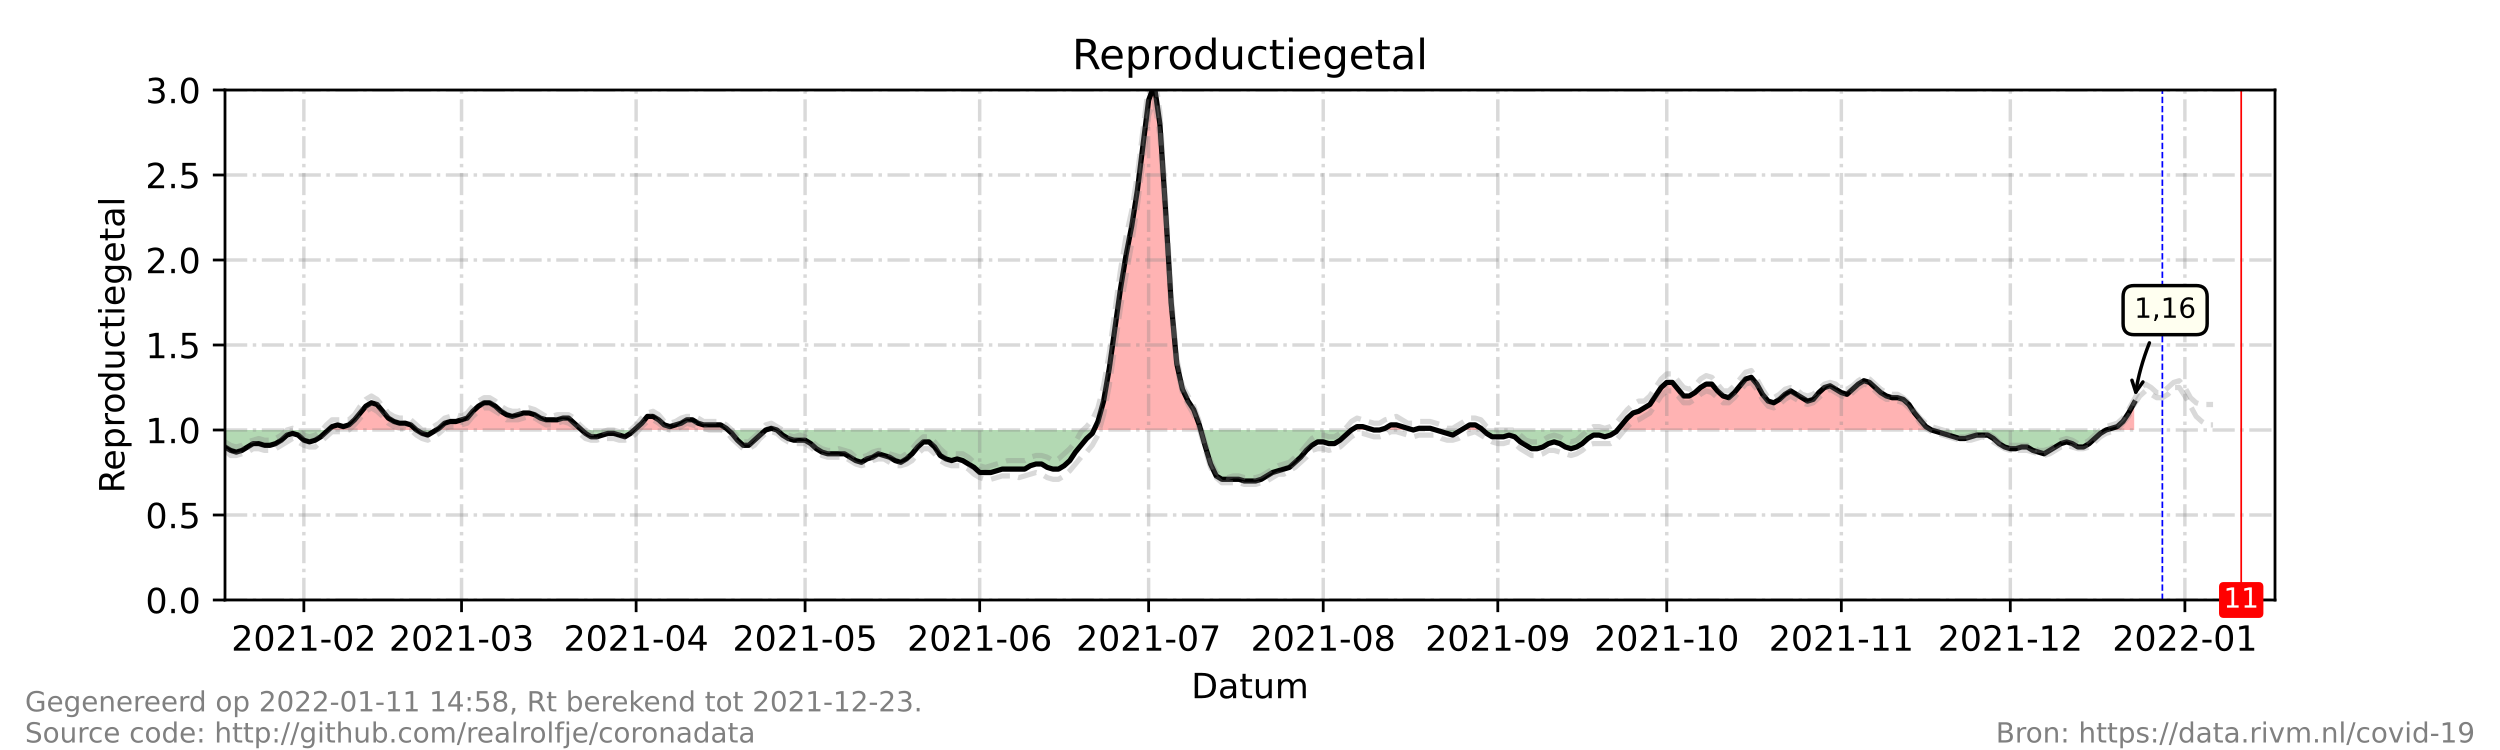 <?xml version="1.0" encoding="utf-8" standalone="no"?>
<!DOCTYPE svg PUBLIC "-//W3C//DTD SVG 1.1//EN"
  "http://www.w3.org/Graphics/SVG/1.1/DTD/svg11.dtd">
<!-- Created with matplotlib (https://matplotlib.org/) -->
<svg height="216pt" version="1.1" viewBox="0 0 720 216" width="720pt" xmlns="http://www.w3.org/2000/svg" xmlns:xlink="http://www.w3.org/1999/xlink">
 <defs>
  <style type="text/css">*{stroke-linecap:butt;stroke-linejoin:round;}</style>
 </defs>
 <g id="figure_1">
  <g id="patch_1">
   <path d="M 0 216 
L 720 216 
L 720 0 
L 0 0 
z
" style="fill:#ffffff;"/>
  </g>
  <g id="axes_1">
   <g id="patch_2">
    <path d="M 64.8 172.8 
L 655.2 172.8 
L 655.2 25.92 
L 64.8 25.92 
z
" style="fill:#ffffff;"/>
   </g>
   <g id="PolyCollection_1">
    <path clip-path="url(#pa83cb4d7c7)" d="M 94.536 123.84 
L 95.618 123.84 
L 97.24 123.84 
L 98.862 123.84 
L 100.484 123.84 
L 102.105 123.84 
L 103.727 123.84 
L 105.349 123.84 
L 106.971 123.84 
L 108.593 123.84 
L 110.215 123.84 
L 111.837 123.84 
L 113.459 123.84 
L 115.081 123.84 
L 116.703 123.84 
L 118.325 123.84 
L 119.947 123.84 
L 118.325 122.371 
L 116.703 121.882 
L 115.081 121.882 
L 113.459 121.392 
L 111.837 120.413 
L 110.215 118.454 
L 108.593 116.496 
L 106.971 116.006 
L 105.349 116.986 
L 103.727 118.944 
L 102.105 120.902 
L 100.484 122.371 
L 98.862 122.861 
L 97.24 122.371 
L 95.618 122.861 
z
" style="fill:#ff0000;fill-opacity:0.3;"/>
    <path clip-path="url(#pa83cb4d7c7)" d="M 125.624 123.84 
L 126.435 123.84 
L 128.057 123.84 
L 129.679 123.84 
L 131.301 123.84 
L 132.923 123.84 
L 134.545 123.84 
L 136.167 123.84 
L 137.789 123.84 
L 139.411 123.84 
L 141.033 123.84 
L 142.655 123.84 
L 144.277 123.84 
L 145.899 123.84 
L 147.521 123.84 
L 149.143 123.84 
L 150.765 123.84 
L 152.387 123.84 
L 154.009 123.84 
L 155.631 123.84 
L 157.253 123.84 
L 158.875 123.84 
L 160.497 123.84 
L 162.119 123.84 
L 163.741 123.84 
L 165.363 123.84 
L 166.985 123.84 
L 167.525 123.84 
L 166.985 123.35 
L 165.363 121.882 
L 163.741 120.413 
L 162.119 120.413 
L 160.497 120.902 
L 158.875 120.902 
L 157.253 120.902 
L 155.631 120.413 
L 154.009 119.434 
L 152.387 118.944 
L 150.765 118.944 
L 149.143 119.434 
L 147.521 119.923 
L 145.899 119.434 
L 144.277 118.454 
L 142.655 116.986 
L 141.033 116.006 
L 139.411 116.006 
L 137.789 116.986 
L 136.167 118.454 
L 134.545 120.413 
L 132.923 120.902 
L 131.301 121.392 
L 129.679 121.392 
L 128.057 121.882 
L 126.435 123.35 
z
" style="fill:#ff0000;fill-opacity:0.3;"/>
    <path clip-path="url(#pa83cb4d7c7)" d="M 182.664 123.84 
L 183.204 123.84 
L 184.826 123.84 
L 186.448 123.84 
L 188.07 123.84 
L 189.692 123.84 
L 191.314 123.84 
L 192.936 123.84 
L 194.558 123.84 
L 196.18 123.84 
L 197.802 123.84 
L 199.424 123.84 
L 201.046 123.84 
L 202.668 123.84 
L 204.29 123.84 
L 205.912 123.84 
L 207.534 123.84 
L 209.156 123.84 
L 209.697 123.84 
L 209.156 123.35 
L 207.534 122.371 
L 205.912 122.371 
L 204.29 122.371 
L 202.668 122.371 
L 201.046 121.882 
L 199.424 120.902 
L 197.802 120.902 
L 196.18 121.882 
L 194.558 122.371 
L 192.936 122.861 
L 191.314 122.371 
L 189.692 120.902 
L 188.07 119.923 
L 186.448 119.923 
L 184.826 121.882 
L 183.204 123.35 
z
" style="fill:#ff0000;fill-opacity:0.3;"/>
    <path clip-path="url(#pa83cb4d7c7)" d="M 220.51 123.84 
L 222.132 123.84 
L 223.754 123.84 
L 222.132 123.35 
z
" style="fill:#ff0000;fill-opacity:0.3;"/>
    <path clip-path="url(#pa83cb4d7c7)" d="M 315.048 123.84 
L 316.207 123.84 
L 317.829 123.84 
L 319.451 123.84 
L 321.073 123.84 
L 322.695 123.84 
L 324.316 123.84 
L 325.938 123.84 
L 327.56 123.84 
L 329.182 123.84 
L 330.804 123.84 
L 332.426 123.84 
L 334.048 123.84 
L 335.67 123.84 
L 337.292 123.84 
L 338.914 123.84 
L 340.536 123.84 
L 342.158 123.84 
L 343.78 123.84 
L 345.402 123.84 
L 345.808 123.84 
L 345.402 122.371 
L 343.78 117.965 
L 342.158 115.517 
L 340.536 112.09 
L 338.914 104.746 
L 337.292 87.12 
L 335.67 60.192 
L 334.048 35.712 
L 332.426 24.451 
L 330.804 28.858 
L 329.182 41.587 
L 327.56 54.806 
L 325.938 65.088 
L 324.316 73.411 
L 322.695 83.203 
L 321.073 94.954 
L 319.451 106.214 
L 317.829 115.517 
L 316.207 121.392 
z
" style="fill:#ff0000;fill-opacity:0.3;"/>
    <path clip-path="url(#pa83cb4d7c7)" d="M 389.196 123.84 
L 390.818 123.84 
L 392.44 123.84 
L 394.062 123.84 
L 395.684 123.84 
L 394.062 123.35 
L 392.44 122.861 
L 390.818 122.861 
z
" style="fill:#ff0000;fill-opacity:0.3;"/>
    <path clip-path="url(#pa83cb4d7c7)" d="M 397.305 123.84 
L 398.927 123.84 
L 400.549 123.84 
L 402.171 123.84 
L 403.793 123.84 
L 405.415 123.84 
L 407.037 123.84 
L 405.415 123.35 
L 403.793 122.861 
L 402.171 122.371 
L 400.549 122.371 
L 398.927 123.35 
z
" style="fill:#ff0000;fill-opacity:0.3;"/>
    <path clip-path="url(#pa83cb4d7c7)" d="M 407.037 123.84 
L 408.659 123.84 
L 410.281 123.84 
L 411.903 123.84 
L 413.525 123.84 
L 411.903 123.35 
L 410.281 123.35 
L 408.659 123.35 
z
" style="fill:#ff0000;fill-opacity:0.3;"/>
    <path clip-path="url(#pa83cb4d7c7)" d="M 420.824 123.84 
L 421.635 123.84 
L 423.257 123.84 
L 424.879 123.84 
L 426.501 123.84 
L 427.042 123.84 
L 426.501 123.35 
L 424.879 122.371 
L 423.257 122.371 
L 421.635 123.35 
z
" style="fill:#ff0000;fill-opacity:0.3;"/>
    <path clip-path="url(#pa83cb4d7c7)" d="M 465.834 123.84 
L 467.051 123.84 
L 468.673 123.84 
L 470.295 123.84 
L 471.916 123.84 
L 473.538 123.84 
L 475.16 123.84 
L 476.782 123.84 
L 478.404 123.84 
L 480.026 123.84 
L 481.648 123.84 
L 483.27 123.84 
L 484.892 123.84 
L 486.514 123.84 
L 488.136 123.84 
L 489.758 123.84 
L 491.38 123.84 
L 493.002 123.84 
L 494.624 123.84 
L 496.246 123.84 
L 497.868 123.84 
L 499.49 123.84 
L 501.112 123.84 
L 502.734 123.84 
L 504.356 123.84 
L 505.978 123.84 
L 507.6 123.84 
L 509.222 123.84 
L 510.844 123.84 
L 512.466 123.84 
L 514.088 123.84 
L 515.71 123.84 
L 517.332 123.84 
L 518.954 123.84 
L 520.576 123.84 
L 522.198 123.84 
L 523.82 123.84 
L 525.442 123.84 
L 527.064 123.84 
L 528.686 123.84 
L 530.308 123.84 
L 531.93 123.84 
L 533.552 123.84 
L 535.174 123.84 
L 536.796 123.84 
L 538.418 123.84 
L 540.04 123.84 
L 541.662 123.84 
L 543.284 123.84 
L 544.905 123.84 
L 546.527 123.84 
L 548.149 123.84 
L 549.771 123.84 
L 551.393 123.84 
L 553.015 123.84 
L 554.637 123.84 
L 556.259 123.84 
L 554.637 122.861 
L 553.015 120.902 
L 551.393 118.944 
L 549.771 116.496 
L 548.149 115.027 
L 546.527 114.538 
L 544.905 114.538 
L 543.284 114.048 
L 541.662 113.069 
L 540.04 111.6 
L 538.418 110.131 
L 536.796 109.642 
L 535.174 110.621 
L 533.552 112.09 
L 531.93 113.558 
L 530.308 113.069 
L 528.686 112.09 
L 527.064 111.11 
L 525.442 111.6 
L 523.82 113.069 
L 522.198 115.027 
L 520.576 115.517 
L 518.954 114.538 
L 517.332 113.558 
L 515.71 112.579 
L 514.088 113.558 
L 512.466 115.027 
L 510.844 116.006 
L 509.222 115.517 
L 507.6 113.558 
L 505.978 110.621 
L 504.356 108.662 
L 502.734 109.152 
L 501.112 111.11 
L 499.49 113.069 
L 497.868 114.538 
L 496.246 114.048 
L 494.624 112.579 
L 493.002 110.621 
L 491.38 110.621 
L 489.758 111.6 
L 488.136 113.069 
L 486.514 114.048 
L 484.892 114.048 
L 483.27 112.09 
L 481.648 110.131 
L 480.026 110.131 
L 478.404 111.6 
L 476.782 114.048 
L 475.16 116.496 
L 473.538 117.475 
L 471.916 118.454 
L 470.295 118.944 
L 468.673 120.413 
L 467.051 122.371 
z
" style="fill:#ff0000;fill-opacity:0.3;"/>
    <path clip-path="url(#pa83cb4d7c7)" d="M 606.541 123.84 
L 608.163 123.84 
L 609.785 123.84 
L 611.407 123.84 
L 613.029 123.84 
L 614.651 123.84 
L 614.651 123.84 
L 614.651 116.006 
L 613.029 118.944 
L 611.407 121.392 
L 609.785 122.861 
L 608.163 123.35 
z
" style="fill:#ff0000;fill-opacity:0.3;"/>
   </g>
   <g id="PolyCollection_2">
    <path clip-path="url(#pa83cb4d7c7)" d="M 64.8 123.84 
L 64.8 123.84 
L 66.422 123.84 
L 68.044 123.84 
L 69.666 123.84 
L 71.288 123.84 
L 72.91 123.84 
L 74.532 123.84 
L 76.154 123.84 
L 77.776 123.84 
L 79.398 123.84 
L 81.02 123.84 
L 82.642 123.84 
L 84.264 123.84 
L 85.886 123.84 
L 87.508 123.84 
L 89.13 123.84 
L 90.752 123.84 
L 92.374 123.84 
L 93.996 123.84 
L 94.536 123.84 
L 93.996 124.33 
L 92.374 125.798 
L 90.752 126.778 
L 89.13 127.267 
L 87.508 126.778 
L 85.886 125.309 
L 84.264 124.819 
L 82.642 125.309 
L 81.02 126.778 
L 79.398 127.757 
L 77.776 128.246 
L 76.154 128.246 
L 74.532 127.757 
L 72.91 127.757 
L 71.288 128.736 
L 69.666 129.715 
L 68.044 130.205 
L 66.422 129.715 
L 64.8 128.736 
z
" style="fill:#008000;fill-opacity:0.3;"/>
    <path clip-path="url(#pa83cb4d7c7)" d="M 119.947 123.84 
L 119.947 123.84 
L 121.569 123.84 
L 123.191 123.84 
L 124.813 123.84 
L 125.624 123.84 
L 124.813 124.33 
L 123.191 125.309 
L 121.569 124.819 
L 119.947 123.84 
z
" style="fill:#008000;fill-opacity:0.3;"/>
    <path clip-path="url(#pa83cb4d7c7)" d="M 167.525 123.84 
L 168.607 123.84 
L 170.229 123.84 
L 171.851 123.84 
L 173.473 123.84 
L 175.095 123.84 
L 176.716 123.84 
L 178.338 123.84 
L 179.96 123.84 
L 181.582 123.84 
L 182.664 123.84 
L 181.582 124.819 
L 179.96 125.798 
L 178.338 125.309 
L 176.716 124.819 
L 175.095 124.819 
L 173.473 125.309 
L 171.851 125.798 
L 170.229 125.798 
L 168.607 124.819 
z
" style="fill:#008000;fill-opacity:0.3;"/>
    <path clip-path="url(#pa83cb4d7c7)" d="M 209.697 123.84 
L 210.778 123.84 
L 212.4 123.84 
L 214.022 123.84 
L 215.644 123.84 
L 217.266 123.84 
L 218.888 123.84 
L 220.51 123.84 
L 220.51 123.84 
L 220.51 123.84 
L 218.888 125.309 
L 217.266 126.778 
L 215.644 128.246 
L 214.022 128.246 
L 212.4 126.778 
L 210.778 124.819 
z
" style="fill:#008000;fill-opacity:0.3;"/>
    <path clip-path="url(#pa83cb4d7c7)" d="M 223.754 123.84 
L 223.754 123.84 
L 225.376 123.84 
L 226.998 123.84 
L 228.62 123.84 
L 230.242 123.84 
L 231.864 123.84 
L 233.486 123.84 
L 235.108 123.84 
L 236.73 123.84 
L 238.352 123.84 
L 239.974 123.84 
L 241.596 123.84 
L 243.218 123.84 
L 244.84 123.84 
L 246.462 123.84 
L 248.084 123.84 
L 249.705 123.84 
L 251.327 123.84 
L 252.949 123.84 
L 254.571 123.84 
L 256.193 123.84 
L 257.815 123.84 
L 259.437 123.84 
L 261.059 123.84 
L 262.681 123.84 
L 264.303 123.84 
L 265.925 123.84 
L 267.547 123.84 
L 269.169 123.84 
L 270.791 123.84 
L 272.413 123.84 
L 274.035 123.84 
L 275.657 123.84 
L 277.279 123.84 
L 278.901 123.84 
L 280.523 123.84 
L 282.145 123.84 
L 283.767 123.84 
L 285.389 123.84 
L 287.011 123.84 
L 288.633 123.84 
L 290.255 123.84 
L 291.877 123.84 
L 293.499 123.84 
L 295.121 123.84 
L 296.743 123.84 
L 298.365 123.84 
L 299.987 123.84 
L 301.609 123.84 
L 303.231 123.84 
L 304.853 123.84 
L 306.475 123.84 
L 308.097 123.84 
L 309.719 123.84 
L 311.341 123.84 
L 312.963 123.84 
L 314.585 123.84 
L 315.048 123.84 
L 314.585 124.819 
L 312.963 126.288 
L 311.341 128.246 
L 309.719 130.205 
L 308.097 132.653 
L 306.475 134.122 
L 304.853 135.101 
L 303.231 135.101 
L 301.609 134.611 
L 299.987 133.632 
L 298.365 133.632 
L 296.743 134.122 
L 295.121 135.101 
L 293.499 135.101 
L 291.877 135.101 
L 290.255 135.101 
L 288.633 135.101 
L 287.011 135.59 
L 285.389 136.08 
L 283.767 136.08 
L 282.145 136.08 
L 280.523 134.611 
L 278.901 133.632 
L 277.279 132.653 
L 275.657 132.163 
L 274.035 132.653 
L 272.413 132.163 
L 270.791 131.184 
L 269.169 128.736 
L 267.547 127.267 
L 265.925 127.267 
L 264.303 128.736 
L 262.681 130.694 
L 261.059 132.163 
L 259.437 133.142 
L 257.815 132.653 
L 256.193 131.674 
L 254.571 131.184 
L 252.949 130.694 
L 251.327 131.674 
L 249.705 132.163 
L 248.084 133.142 
L 246.462 132.653 
L 244.84 131.674 
L 243.218 130.694 
L 241.596 130.694 
L 239.974 130.694 
L 238.352 130.694 
L 236.73 130.205 
L 235.108 129.226 
L 233.486 127.757 
L 231.864 126.778 
L 230.242 126.778 
L 228.62 126.778 
L 226.998 126.288 
L 225.376 125.309 
L 223.754 123.84 
z
" style="fill:#008000;fill-opacity:0.3;"/>
    <path clip-path="url(#pa83cb4d7c7)" d="M 345.808 123.84 
L 347.024 123.84 
L 348.646 123.84 
L 350.268 123.84 
L 351.89 123.84 
L 353.512 123.84 
L 355.134 123.84 
L 356.756 123.84 
L 358.378 123.84 
L 360 123.84 
L 361.622 123.84 
L 363.244 123.84 
L 364.866 123.84 
L 366.488 123.84 
L 368.11 123.84 
L 369.732 123.84 
L 371.354 123.84 
L 372.976 123.84 
L 374.598 123.84 
L 376.22 123.84 
L 377.842 123.84 
L 379.464 123.84 
L 381.086 123.84 
L 382.708 123.84 
L 384.33 123.84 
L 385.952 123.84 
L 387.574 123.84 
L 389.196 123.84 
L 389.196 123.84 
L 389.196 123.84 
L 387.574 125.309 
L 385.952 126.778 
L 384.33 127.757 
L 382.708 127.757 
L 381.086 127.267 
L 379.464 127.267 
L 377.842 128.246 
L 376.22 129.715 
L 374.598 131.674 
L 372.976 133.142 
L 371.354 134.611 
L 369.732 135.101 
L 368.11 135.59 
L 366.488 136.08 
L 364.866 137.059 
L 363.244 138.038 
L 361.622 138.528 
L 360 138.528 
L 358.378 138.528 
L 356.756 138.038 
L 355.134 138.038 
L 353.512 138.038 
L 351.89 138.038 
L 350.268 137.059 
L 348.646 133.632 
L 347.024 128.246 
z
" style="fill:#008000;fill-opacity:0.3;"/>
    <path clip-path="url(#pa83cb4d7c7)" d="M 395.684 123.84 
L 395.684 123.84 
L 397.305 123.84 
L 397.305 123.84 
L 397.305 123.84 
L 395.684 123.84 
z
" style="fill:#008000;fill-opacity:0.3;"/>
    <path clip-path="url(#pa83cb4d7c7)" d="M 407.037 123.84 
L 407.037 123.84 
L 407.037 123.84 
L 407.037 123.84 
z
" style="fill:#008000;fill-opacity:0.3;"/>
    <path clip-path="url(#pa83cb4d7c7)" d="M 413.525 123.84 
L 413.525 123.84 
L 415.147 123.84 
L 416.769 123.84 
L 418.391 123.84 
L 420.013 123.84 
L 420.824 123.84 
L 420.013 124.33 
L 418.391 125.309 
L 416.769 124.819 
L 415.147 124.33 
L 413.525 123.84 
z
" style="fill:#008000;fill-opacity:0.3;"/>
    <path clip-path="url(#pa83cb4d7c7)" d="M 427.042 123.84 
L 428.123 123.84 
L 429.745 123.84 
L 431.367 123.84 
L 432.989 123.84 
L 434.611 123.84 
L 436.233 123.84 
L 437.855 123.84 
L 439.477 123.84 
L 441.099 123.84 
L 442.721 123.84 
L 444.343 123.84 
L 445.965 123.84 
L 447.587 123.84 
L 449.209 123.84 
L 450.831 123.84 
L 452.453 123.84 
L 454.075 123.84 
L 455.697 123.84 
L 457.319 123.84 
L 458.941 123.84 
L 460.563 123.84 
L 462.185 123.84 
L 463.807 123.84 
L 465.429 123.84 
L 465.834 123.84 
L 465.429 124.33 
L 463.807 125.309 
L 462.185 125.798 
L 460.563 125.309 
L 458.941 125.309 
L 457.319 126.288 
L 455.697 127.757 
L 454.075 128.736 
L 452.453 129.226 
L 450.831 128.736 
L 449.209 127.757 
L 447.587 127.267 
L 445.965 127.757 
L 444.343 128.736 
L 442.721 129.226 
L 441.099 129.226 
L 439.477 128.246 
L 437.855 127.267 
L 436.233 125.798 
L 434.611 125.309 
L 432.989 125.798 
L 431.367 125.798 
L 429.745 125.798 
L 428.123 124.819 
z
" style="fill:#008000;fill-opacity:0.3;"/>
    <path clip-path="url(#pa83cb4d7c7)" d="M 556.259 123.84 
L 556.259 123.84 
L 557.881 123.84 
L 559.503 123.84 
L 561.125 123.84 
L 562.747 123.84 
L 564.369 123.84 
L 565.991 123.84 
L 567.613 123.84 
L 569.235 123.84 
L 570.857 123.84 
L 572.479 123.84 
L 574.101 123.84 
L 575.723 123.84 
L 577.345 123.84 
L 578.967 123.84 
L 580.589 123.84 
L 582.211 123.84 
L 583.833 123.84 
L 585.455 123.84 
L 587.077 123.84 
L 588.699 123.84 
L 590.321 123.84 
L 591.943 123.84 
L 593.565 123.84 
L 595.187 123.84 
L 596.809 123.84 
L 598.431 123.84 
L 600.053 123.84 
L 601.675 123.84 
L 603.297 123.84 
L 604.919 123.84 
L 606.541 123.84 
L 606.541 123.84 
L 606.541 123.84 
L 604.919 124.819 
L 603.297 126.288 
L 601.675 127.757 
L 600.053 128.736 
L 598.431 128.736 
L 596.809 127.757 
L 595.187 127.267 
L 593.565 127.757 
L 591.943 128.736 
L 590.321 129.715 
L 588.699 130.694 
L 587.077 130.205 
L 585.455 129.715 
L 583.833 128.736 
L 582.211 128.736 
L 580.589 129.226 
L 578.967 129.226 
L 577.345 128.736 
L 575.723 127.757 
L 574.101 126.288 
L 572.479 125.309 
L 570.857 125.309 
L 569.235 125.309 
L 567.613 125.798 
L 565.991 126.288 
L 564.369 126.288 
L 562.747 125.798 
L 561.125 125.309 
L 559.503 124.819 
L 557.881 124.33 
L 556.259 123.84 
z
" style="fill:#008000;fill-opacity:0.3;"/>
   </g>
   <g id="matplotlib.axis_1">
    <g id="xtick_1">
     <g id="line2d_1">
      <path clip-path="url(#pa83cb4d7c7)" d="M 87.508 172.8 
L 87.508 25.92 
" style="fill:none;stroke:#808080;stroke-dasharray:6.4,1.6,1,1.6;stroke-dashoffset:0;stroke-opacity:0.3;"/>
     </g>
     <g id="line2d_2">
      <defs>
       <path d="M 0 0 
L 0 3.5 
" id="m56eca1e1b7" style="stroke:#000000;stroke-width:0.8;"/>
      </defs>
      <g>
       <use style="stroke:#000000;stroke-width:0.8;" x="87.508" xlink:href="#m56eca1e1b7" y="172.8"/>
      </g>
     </g>
     <g id="text_1">
      <!-- 2021-02 -->
      <g transform="translate(66.616 187.398)scale(0.1 -0.1)">
       <defs>
        <path d="M 19.188 8.297 
L 53.609 8.297 
L 53.609 0 
L 7.328 0 
L 7.328 8.297 
Q 12.938 14.109 22.625 23.891 
Q 32.328 33.688 34.812 36.531 
Q 39.547 41.844 41.422 45.531 
Q 43.312 49.219 43.312 52.781 
Q 43.312 58.594 39.234 62.25 
Q 35.156 65.922 28.609 65.922 
Q 23.969 65.922 18.812 64.312 
Q 13.672 62.703 7.812 59.422 
L 7.812 69.391 
Q 13.766 71.781 18.938 73 
Q 24.125 74.219 28.422 74.219 
Q 39.75 74.219 46.484 68.547 
Q 53.219 62.891 53.219 53.422 
Q 53.219 48.922 51.531 44.891 
Q 49.859 40.875 45.406 35.406 
Q 44.188 33.984 37.641 27.219 
Q 31.109 20.453 19.188 8.297 
z
" id="DejaVuSans-50"/>
        <path d="M 31.781 66.406 
Q 24.172 66.406 20.328 58.906 
Q 16.5 51.422 16.5 36.375 
Q 16.5 21.391 20.328 13.891 
Q 24.172 6.391 31.781 6.391 
Q 39.453 6.391 43.281 13.891 
Q 47.125 21.391 47.125 36.375 
Q 47.125 51.422 43.281 58.906 
Q 39.453 66.406 31.781 66.406 
z
M 31.781 74.219 
Q 44.047 74.219 50.516 64.516 
Q 56.984 54.828 56.984 36.375 
Q 56.984 17.969 50.516 8.266 
Q 44.047 -1.422 31.781 -1.422 
Q 19.531 -1.422 13.062 8.266 
Q 6.594 17.969 6.594 36.375 
Q 6.594 54.828 13.062 64.516 
Q 19.531 74.219 31.781 74.219 
z
" id="DejaVuSans-48"/>
        <path d="M 12.406 8.297 
L 28.516 8.297 
L 28.516 63.922 
L 10.984 60.406 
L 10.984 69.391 
L 28.422 72.906 
L 38.281 72.906 
L 38.281 8.297 
L 54.391 8.297 
L 54.391 0 
L 12.406 0 
z
" id="DejaVuSans-49"/>
        <path d="M 4.891 31.391 
L 31.203 31.391 
L 31.203 23.391 
L 4.891 23.391 
z
" id="DejaVuSans-45"/>
       </defs>
       <use xlink:href="#DejaVuSans-50"/>
       <use x="63.623" xlink:href="#DejaVuSans-48"/>
       <use x="127.246" xlink:href="#DejaVuSans-50"/>
       <use x="190.869" xlink:href="#DejaVuSans-49"/>
       <use x="254.492" xlink:href="#DejaVuSans-45"/>
       <use x="290.576" xlink:href="#DejaVuSans-48"/>
       <use x="354.199" xlink:href="#DejaVuSans-50"/>
      </g>
     </g>
    </g>
    <g id="xtick_2">
     <g id="line2d_3">
      <path clip-path="url(#pa83cb4d7c7)" d="M 132.923 172.8 
L 132.923 25.92 
" style="fill:none;stroke:#808080;stroke-dasharray:6.4,1.6,1,1.6;stroke-dashoffset:0;stroke-opacity:0.3;"/>
     </g>
     <g id="line2d_4">
      <g>
       <use style="stroke:#000000;stroke-width:0.8;" x="132.923" xlink:href="#m56eca1e1b7" y="172.8"/>
      </g>
     </g>
     <g id="text_2">
      <!-- 2021-03 -->
      <g transform="translate(112.032 187.398)scale(0.1 -0.1)">
       <defs>
        <path d="M 40.578 39.312 
Q 47.656 37.797 51.625 33 
Q 55.609 28.219 55.609 21.188 
Q 55.609 10.406 48.188 4.484 
Q 40.766 -1.422 27.094 -1.422 
Q 22.516 -1.422 17.656 -0.516 
Q 12.797 0.391 7.625 2.203 
L 7.625 11.719 
Q 11.719 9.328 16.594 8.109 
Q 21.484 6.891 26.812 6.891 
Q 36.078 6.891 40.938 10.547 
Q 45.797 14.203 45.797 21.188 
Q 45.797 27.641 41.281 31.266 
Q 36.766 34.906 28.719 34.906 
L 20.219 34.906 
L 20.219 43.016 
L 29.109 43.016 
Q 36.375 43.016 40.234 45.922 
Q 44.094 48.828 44.094 54.297 
Q 44.094 59.906 40.109 62.906 
Q 36.141 65.922 28.719 65.922 
Q 24.656 65.922 20.016 65.031 
Q 15.375 64.156 9.812 62.312 
L 9.812 71.094 
Q 15.438 72.656 20.344 73.438 
Q 25.25 74.219 29.594 74.219 
Q 40.828 74.219 47.359 69.109 
Q 53.906 64.016 53.906 55.328 
Q 53.906 49.266 50.438 45.094 
Q 46.969 40.922 40.578 39.312 
z
" id="DejaVuSans-51"/>
       </defs>
       <use xlink:href="#DejaVuSans-50"/>
       <use x="63.623" xlink:href="#DejaVuSans-48"/>
       <use x="127.246" xlink:href="#DejaVuSans-50"/>
       <use x="190.869" xlink:href="#DejaVuSans-49"/>
       <use x="254.492" xlink:href="#DejaVuSans-45"/>
       <use x="290.576" xlink:href="#DejaVuSans-48"/>
       <use x="354.199" xlink:href="#DejaVuSans-51"/>
      </g>
     </g>
    </g>
    <g id="xtick_3">
     <g id="line2d_5">
      <path clip-path="url(#pa83cb4d7c7)" d="M 183.204 172.8 
L 183.204 25.92 
" style="fill:none;stroke:#808080;stroke-dasharray:6.4,1.6,1,1.6;stroke-dashoffset:0;stroke-opacity:0.3;"/>
     </g>
     <g id="line2d_6">
      <g>
       <use style="stroke:#000000;stroke-width:0.8;" x="183.204" xlink:href="#m56eca1e1b7" y="172.8"/>
      </g>
     </g>
     <g id="text_3">
      <!-- 2021-04 -->
      <g transform="translate(162.313 187.398)scale(0.1 -0.1)">
       <defs>
        <path d="M 37.797 64.312 
L 12.891 25.391 
L 37.797 25.391 
z
M 35.203 72.906 
L 47.609 72.906 
L 47.609 25.391 
L 58.016 25.391 
L 58.016 17.188 
L 47.609 17.188 
L 47.609 0 
L 37.797 0 
L 37.797 17.188 
L 4.891 17.188 
L 4.891 26.703 
z
" id="DejaVuSans-52"/>
       </defs>
       <use xlink:href="#DejaVuSans-50"/>
       <use x="63.623" xlink:href="#DejaVuSans-48"/>
       <use x="127.246" xlink:href="#DejaVuSans-50"/>
       <use x="190.869" xlink:href="#DejaVuSans-49"/>
       <use x="254.492" xlink:href="#DejaVuSans-45"/>
       <use x="290.576" xlink:href="#DejaVuSans-48"/>
       <use x="354.199" xlink:href="#DejaVuSans-52"/>
      </g>
     </g>
    </g>
    <g id="xtick_4">
     <g id="line2d_7">
      <path clip-path="url(#pa83cb4d7c7)" d="M 231.864 172.8 
L 231.864 25.92 
" style="fill:none;stroke:#808080;stroke-dasharray:6.4,1.6,1,1.6;stroke-dashoffset:0;stroke-opacity:0.3;"/>
     </g>
     <g id="line2d_8">
      <g>
       <use style="stroke:#000000;stroke-width:0.8;" x="231.864" xlink:href="#m56eca1e1b7" y="172.8"/>
      </g>
     </g>
     <g id="text_4">
      <!-- 2021-05 -->
      <g transform="translate(210.972 187.398)scale(0.1 -0.1)">
       <defs>
        <path d="M 10.797 72.906 
L 49.516 72.906 
L 49.516 64.594 
L 19.828 64.594 
L 19.828 46.734 
Q 21.969 47.469 24.109 47.828 
Q 26.266 48.188 28.422 48.188 
Q 40.625 48.188 47.75 41.5 
Q 54.891 34.812 54.891 23.391 
Q 54.891 11.625 47.562 5.094 
Q 40.234 -1.422 26.906 -1.422 
Q 22.312 -1.422 17.547 -0.641 
Q 12.797 0.141 7.719 1.703 
L 7.719 11.625 
Q 12.109 9.234 16.797 8.062 
Q 21.484 6.891 26.703 6.891 
Q 35.156 6.891 40.078 11.328 
Q 45.016 15.766 45.016 23.391 
Q 45.016 31 40.078 35.438 
Q 35.156 39.891 26.703 39.891 
Q 22.75 39.891 18.812 39.016 
Q 14.891 38.141 10.797 36.281 
z
" id="DejaVuSans-53"/>
       </defs>
       <use xlink:href="#DejaVuSans-50"/>
       <use x="63.623" xlink:href="#DejaVuSans-48"/>
       <use x="127.246" xlink:href="#DejaVuSans-50"/>
       <use x="190.869" xlink:href="#DejaVuSans-49"/>
       <use x="254.492" xlink:href="#DejaVuSans-45"/>
       <use x="290.576" xlink:href="#DejaVuSans-48"/>
       <use x="354.199" xlink:href="#DejaVuSans-53"/>
      </g>
     </g>
    </g>
    <g id="xtick_5">
     <g id="line2d_9">
      <path clip-path="url(#pa83cb4d7c7)" d="M 282.145 172.8 
L 282.145 25.92 
" style="fill:none;stroke:#808080;stroke-dasharray:6.4,1.6,1,1.6;stroke-dashoffset:0;stroke-opacity:0.3;"/>
     </g>
     <g id="line2d_10">
      <g>
       <use style="stroke:#000000;stroke-width:0.8;" x="282.145" xlink:href="#m56eca1e1b7" y="172.8"/>
      </g>
     </g>
     <g id="text_5">
      <!-- 2021-06 -->
      <g transform="translate(261.254 187.398)scale(0.1 -0.1)">
       <defs>
        <path d="M 33.016 40.375 
Q 26.375 40.375 22.484 35.828 
Q 18.609 31.297 18.609 23.391 
Q 18.609 15.531 22.484 10.953 
Q 26.375 6.391 33.016 6.391 
Q 39.656 6.391 43.531 10.953 
Q 47.406 15.531 47.406 23.391 
Q 47.406 31.297 43.531 35.828 
Q 39.656 40.375 33.016 40.375 
z
M 52.594 71.297 
L 52.594 62.312 
Q 48.875 64.062 45.094 64.984 
Q 41.312 65.922 37.594 65.922 
Q 27.828 65.922 22.672 59.328 
Q 17.531 52.734 16.797 39.406 
Q 19.672 43.656 24.016 45.922 
Q 28.375 48.188 33.594 48.188 
Q 44.578 48.188 50.953 41.516 
Q 57.328 34.859 57.328 23.391 
Q 57.328 12.156 50.688 5.359 
Q 44.047 -1.422 33.016 -1.422 
Q 20.359 -1.422 13.672 8.266 
Q 6.984 17.969 6.984 36.375 
Q 6.984 53.656 15.188 63.938 
Q 23.391 74.219 37.203 74.219 
Q 40.922 74.219 44.703 73.484 
Q 48.484 72.75 52.594 71.297 
z
" id="DejaVuSans-54"/>
       </defs>
       <use xlink:href="#DejaVuSans-50"/>
       <use x="63.623" xlink:href="#DejaVuSans-48"/>
       <use x="127.246" xlink:href="#DejaVuSans-50"/>
       <use x="190.869" xlink:href="#DejaVuSans-49"/>
       <use x="254.492" xlink:href="#DejaVuSans-45"/>
       <use x="290.576" xlink:href="#DejaVuSans-48"/>
       <use x="354.199" xlink:href="#DejaVuSans-54"/>
      </g>
     </g>
    </g>
    <g id="xtick_6">
     <g id="line2d_11">
      <path clip-path="url(#pa83cb4d7c7)" d="M 330.804 172.8 
L 330.804 25.92 
" style="fill:none;stroke:#808080;stroke-dasharray:6.4,1.6,1,1.6;stroke-dashoffset:0;stroke-opacity:0.3;"/>
     </g>
     <g id="line2d_12">
      <g>
       <use style="stroke:#000000;stroke-width:0.8;" x="330.804" xlink:href="#m56eca1e1b7" y="172.8"/>
      </g>
     </g>
     <g id="text_6">
      <!-- 2021-07 -->
      <g transform="translate(309.913 187.398)scale(0.1 -0.1)">
       <defs>
        <path d="M 8.203 72.906 
L 55.078 72.906 
L 55.078 68.703 
L 28.609 0 
L 18.312 0 
L 43.219 64.594 
L 8.203 64.594 
z
" id="DejaVuSans-55"/>
       </defs>
       <use xlink:href="#DejaVuSans-50"/>
       <use x="63.623" xlink:href="#DejaVuSans-48"/>
       <use x="127.246" xlink:href="#DejaVuSans-50"/>
       <use x="190.869" xlink:href="#DejaVuSans-49"/>
       <use x="254.492" xlink:href="#DejaVuSans-45"/>
       <use x="290.576" xlink:href="#DejaVuSans-48"/>
       <use x="354.199" xlink:href="#DejaVuSans-55"/>
      </g>
     </g>
    </g>
    <g id="xtick_7">
     <g id="line2d_13">
      <path clip-path="url(#pa83cb4d7c7)" d="M 381.086 172.8 
L 381.086 25.92 
" style="fill:none;stroke:#808080;stroke-dasharray:6.4,1.6,1,1.6;stroke-dashoffset:0;stroke-opacity:0.3;"/>
     </g>
     <g id="line2d_14">
      <g>
       <use style="stroke:#000000;stroke-width:0.8;" x="381.086" xlink:href="#m56eca1e1b7" y="172.8"/>
      </g>
     </g>
     <g id="text_7">
      <!-- 2021-08 -->
      <g transform="translate(360.194 187.398)scale(0.1 -0.1)">
       <defs>
        <path d="M 31.781 34.625 
Q 24.75 34.625 20.719 30.859 
Q 16.703 27.094 16.703 20.516 
Q 16.703 13.922 20.719 10.156 
Q 24.75 6.391 31.781 6.391 
Q 38.812 6.391 42.859 10.172 
Q 46.922 13.969 46.922 20.516 
Q 46.922 27.094 42.891 30.859 
Q 38.875 34.625 31.781 34.625 
z
M 21.922 38.812 
Q 15.578 40.375 12.031 44.719 
Q 8.5 49.078 8.5 55.328 
Q 8.5 64.062 14.719 69.141 
Q 20.953 74.219 31.781 74.219 
Q 42.672 74.219 48.875 69.141 
Q 55.078 64.062 55.078 55.328 
Q 55.078 49.078 51.531 44.719 
Q 48 40.375 41.703 38.812 
Q 48.828 37.156 52.797 32.312 
Q 56.781 27.484 56.781 20.516 
Q 56.781 9.906 50.312 4.234 
Q 43.844 -1.422 31.781 -1.422 
Q 19.734 -1.422 13.25 4.234 
Q 6.781 9.906 6.781 20.516 
Q 6.781 27.484 10.781 32.312 
Q 14.797 37.156 21.922 38.812 
z
M 18.312 54.391 
Q 18.312 48.734 21.844 45.562 
Q 25.391 42.391 31.781 42.391 
Q 38.141 42.391 41.719 45.562 
Q 45.312 48.734 45.312 54.391 
Q 45.312 60.062 41.719 63.234 
Q 38.141 66.406 31.781 66.406 
Q 25.391 66.406 21.844 63.234 
Q 18.312 60.062 18.312 54.391 
z
" id="DejaVuSans-56"/>
       </defs>
       <use xlink:href="#DejaVuSans-50"/>
       <use x="63.623" xlink:href="#DejaVuSans-48"/>
       <use x="127.246" xlink:href="#DejaVuSans-50"/>
       <use x="190.869" xlink:href="#DejaVuSans-49"/>
       <use x="254.492" xlink:href="#DejaVuSans-45"/>
       <use x="290.576" xlink:href="#DejaVuSans-48"/>
       <use x="354.199" xlink:href="#DejaVuSans-56"/>
      </g>
     </g>
    </g>
    <g id="xtick_8">
     <g id="line2d_15">
      <path clip-path="url(#pa83cb4d7c7)" d="M 431.367 172.8 
L 431.367 25.92 
" style="fill:none;stroke:#808080;stroke-dasharray:6.4,1.6,1,1.6;stroke-dashoffset:0;stroke-opacity:0.3;"/>
     </g>
     <g id="line2d_16">
      <g>
       <use style="stroke:#000000;stroke-width:0.8;" x="431.367" xlink:href="#m56eca1e1b7" y="172.8"/>
      </g>
     </g>
     <g id="text_8">
      <!-- 2021-09 -->
      <g transform="translate(410.476 187.398)scale(0.1 -0.1)">
       <defs>
        <path d="M 10.984 1.516 
L 10.984 10.5 
Q 14.703 8.734 18.5 7.812 
Q 22.312 6.891 25.984 6.891 
Q 35.75 6.891 40.891 13.453 
Q 46.047 20.016 46.781 33.406 
Q 43.953 29.203 39.594 26.953 
Q 35.25 24.703 29.984 24.703 
Q 19.047 24.703 12.672 31.312 
Q 6.297 37.938 6.297 49.422 
Q 6.297 60.641 12.938 67.422 
Q 19.578 74.219 30.609 74.219 
Q 43.266 74.219 49.922 64.516 
Q 56.594 54.828 56.594 36.375 
Q 56.594 19.141 48.406 8.859 
Q 40.234 -1.422 26.422 -1.422 
Q 22.703 -1.422 18.891 -0.688 
Q 15.094 0.047 10.984 1.516 
z
M 30.609 32.422 
Q 37.25 32.422 41.125 36.953 
Q 45.016 41.5 45.016 49.422 
Q 45.016 57.281 41.125 61.844 
Q 37.25 66.406 30.609 66.406 
Q 23.969 66.406 20.094 61.844 
Q 16.219 57.281 16.219 49.422 
Q 16.219 41.5 20.094 36.953 
Q 23.969 32.422 30.609 32.422 
z
" id="DejaVuSans-57"/>
       </defs>
       <use xlink:href="#DejaVuSans-50"/>
       <use x="63.623" xlink:href="#DejaVuSans-48"/>
       <use x="127.246" xlink:href="#DejaVuSans-50"/>
       <use x="190.869" xlink:href="#DejaVuSans-49"/>
       <use x="254.492" xlink:href="#DejaVuSans-45"/>
       <use x="290.576" xlink:href="#DejaVuSans-48"/>
       <use x="354.199" xlink:href="#DejaVuSans-57"/>
      </g>
     </g>
    </g>
    <g id="xtick_9">
     <g id="line2d_17">
      <path clip-path="url(#pa83cb4d7c7)" d="M 480.026 172.8 
L 480.026 25.92 
" style="fill:none;stroke:#808080;stroke-dasharray:6.4,1.6,1,1.6;stroke-dashoffset:0;stroke-opacity:0.3;"/>
     </g>
     <g id="line2d_18">
      <g>
       <use style="stroke:#000000;stroke-width:0.8;" x="480.026" xlink:href="#m56eca1e1b7" y="172.8"/>
      </g>
     </g>
     <g id="text_9">
      <!-- 2021-10 -->
      <g transform="translate(459.135 187.398)scale(0.1 -0.1)">
       <use xlink:href="#DejaVuSans-50"/>
       <use x="63.623" xlink:href="#DejaVuSans-48"/>
       <use x="127.246" xlink:href="#DejaVuSans-50"/>
       <use x="190.869" xlink:href="#DejaVuSans-49"/>
       <use x="254.492" xlink:href="#DejaVuSans-45"/>
       <use x="290.576" xlink:href="#DejaVuSans-49"/>
       <use x="354.199" xlink:href="#DejaVuSans-48"/>
      </g>
     </g>
    </g>
    <g id="xtick_10">
     <g id="line2d_19">
      <path clip-path="url(#pa83cb4d7c7)" d="M 530.308 172.8 
L 530.308 25.92 
" style="fill:none;stroke:#808080;stroke-dasharray:6.4,1.6,1,1.6;stroke-dashoffset:0;stroke-opacity:0.3;"/>
     </g>
     <g id="line2d_20">
      <g>
       <use style="stroke:#000000;stroke-width:0.8;" x="530.308" xlink:href="#m56eca1e1b7" y="172.8"/>
      </g>
     </g>
     <g id="text_10">
      <!-- 2021-11 -->
      <g transform="translate(509.416 187.398)scale(0.1 -0.1)">
       <use xlink:href="#DejaVuSans-50"/>
       <use x="63.623" xlink:href="#DejaVuSans-48"/>
       <use x="127.246" xlink:href="#DejaVuSans-50"/>
       <use x="190.869" xlink:href="#DejaVuSans-49"/>
       <use x="254.492" xlink:href="#DejaVuSans-45"/>
       <use x="290.576" xlink:href="#DejaVuSans-49"/>
       <use x="354.199" xlink:href="#DejaVuSans-49"/>
      </g>
     </g>
    </g>
    <g id="xtick_11">
     <g id="line2d_21">
      <path clip-path="url(#pa83cb4d7c7)" d="M 578.967 172.8 
L 578.967 25.92 
" style="fill:none;stroke:#808080;stroke-dasharray:6.4,1.6,1,1.6;stroke-dashoffset:0;stroke-opacity:0.3;"/>
     </g>
     <g id="line2d_22">
      <g>
       <use style="stroke:#000000;stroke-width:0.8;" x="578.967" xlink:href="#m56eca1e1b7" y="172.8"/>
      </g>
     </g>
     <g id="text_11">
      <!-- 2021-12 -->
      <g transform="translate(558.076 187.398)scale(0.1 -0.1)">
       <use xlink:href="#DejaVuSans-50"/>
       <use x="63.623" xlink:href="#DejaVuSans-48"/>
       <use x="127.246" xlink:href="#DejaVuSans-50"/>
       <use x="190.869" xlink:href="#DejaVuSans-49"/>
       <use x="254.492" xlink:href="#DejaVuSans-45"/>
       <use x="290.576" xlink:href="#DejaVuSans-49"/>
       <use x="354.199" xlink:href="#DejaVuSans-50"/>
      </g>
     </g>
    </g>
    <g id="xtick_12">
     <g id="line2d_23">
      <path clip-path="url(#pa83cb4d7c7)" d="M 629.248 172.8 
L 629.248 25.92 
" style="fill:none;stroke:#808080;stroke-dasharray:6.4,1.6,1,1.6;stroke-dashoffset:0;stroke-opacity:0.3;"/>
     </g>
     <g id="line2d_24">
      <g>
       <use style="stroke:#000000;stroke-width:0.8;" x="629.248" xlink:href="#m56eca1e1b7" y="172.8"/>
      </g>
     </g>
     <g id="text_12">
      <!-- 2022-01 -->
      <g transform="translate(608.357 187.398)scale(0.1 -0.1)">
       <use xlink:href="#DejaVuSans-50"/>
       <use x="63.623" xlink:href="#DejaVuSans-48"/>
       <use x="127.246" xlink:href="#DejaVuSans-50"/>
       <use x="190.869" xlink:href="#DejaVuSans-50"/>
       <use x="254.492" xlink:href="#DejaVuSans-45"/>
       <use x="290.576" xlink:href="#DejaVuSans-48"/>
       <use x="354.199" xlink:href="#DejaVuSans-49"/>
      </g>
     </g>
    </g>
    <g id="text_13">
     <!-- Datum -->
     <g transform="translate(343.087 201.077)scale(0.1 -0.1)">
      <defs>
       <path d="M 19.672 64.797 
L 19.672 8.109 
L 31.594 8.109 
Q 46.688 8.109 53.688 14.938 
Q 60.688 21.781 60.688 36.531 
Q 60.688 51.172 53.688 57.984 
Q 46.688 64.797 31.594 64.797 
z
M 9.812 72.906 
L 30.078 72.906 
Q 51.266 72.906 61.172 64.094 
Q 71.094 55.281 71.094 36.531 
Q 71.094 17.672 61.125 8.828 
Q 51.172 0 30.078 0 
L 9.812 0 
z
" id="DejaVuSans-68"/>
       <path d="M 34.281 27.484 
Q 23.391 27.484 19.188 25 
Q 14.984 22.516 14.984 16.5 
Q 14.984 11.719 18.141 8.906 
Q 21.297 6.109 26.703 6.109 
Q 34.188 6.109 38.703 11.406 
Q 43.219 16.703 43.219 25.484 
L 43.219 27.484 
z
M 52.203 31.203 
L 52.203 0 
L 43.219 0 
L 43.219 8.297 
Q 40.141 3.328 35.547 0.953 
Q 30.953 -1.422 24.312 -1.422 
Q 15.922 -1.422 10.953 3.297 
Q 6 8.016 6 15.922 
Q 6 25.141 12.172 29.828 
Q 18.359 34.516 30.609 34.516 
L 43.219 34.516 
L 43.219 35.406 
Q 43.219 41.609 39.141 45 
Q 35.062 48.391 27.688 48.391 
Q 23 48.391 18.547 47.266 
Q 14.109 46.141 10.016 43.891 
L 10.016 52.203 
Q 14.938 54.109 19.578 55.047 
Q 24.219 56 28.609 56 
Q 40.484 56 46.344 49.844 
Q 52.203 43.703 52.203 31.203 
z
" id="DejaVuSans-97"/>
       <path d="M 18.312 70.219 
L 18.312 54.688 
L 36.812 54.688 
L 36.812 47.703 
L 18.312 47.703 
L 18.312 18.016 
Q 18.312 11.328 20.141 9.422 
Q 21.969 7.516 27.594 7.516 
L 36.812 7.516 
L 36.812 0 
L 27.594 0 
Q 17.188 0 13.234 3.875 
Q 9.281 7.766 9.281 18.016 
L 9.281 47.703 
L 2.688 47.703 
L 2.688 54.688 
L 9.281 54.688 
L 9.281 70.219 
z
" id="DejaVuSans-116"/>
       <path d="M 8.5 21.578 
L 8.5 54.688 
L 17.484 54.688 
L 17.484 21.922 
Q 17.484 14.156 20.5 10.266 
Q 23.531 6.391 29.594 6.391 
Q 36.859 6.391 41.078 11.031 
Q 45.312 15.672 45.312 23.688 
L 45.312 54.688 
L 54.297 54.688 
L 54.297 0 
L 45.312 0 
L 45.312 8.406 
Q 42.047 3.422 37.719 1 
Q 33.406 -1.422 27.688 -1.422 
Q 18.266 -1.422 13.375 4.438 
Q 8.5 10.297 8.5 21.578 
z
M 31.109 56 
z
" id="DejaVuSans-117"/>
       <path d="M 52 44.188 
Q 55.375 50.25 60.062 53.125 
Q 64.75 56 71.094 56 
Q 79.641 56 84.281 50.016 
Q 88.922 44.047 88.922 33.016 
L 88.922 0 
L 79.891 0 
L 79.891 32.719 
Q 79.891 40.578 77.094 44.375 
Q 74.312 48.188 68.609 48.188 
Q 61.625 48.188 57.562 43.547 
Q 53.516 38.922 53.516 30.906 
L 53.516 0 
L 44.484 0 
L 44.484 32.719 
Q 44.484 40.625 41.703 44.406 
Q 38.922 48.188 33.109 48.188 
Q 26.219 48.188 22.156 43.531 
Q 18.109 38.875 18.109 30.906 
L 18.109 0 
L 9.078 0 
L 9.078 54.688 
L 18.109 54.688 
L 18.109 46.188 
Q 21.188 51.219 25.484 53.609 
Q 29.781 56 35.688 56 
Q 41.656 56 45.828 52.969 
Q 50 49.953 52 44.188 
z
" id="DejaVuSans-109"/>
      </defs>
      <use xlink:href="#DejaVuSans-68"/>
      <use x="77.002" xlink:href="#DejaVuSans-97"/>
      <use x="138.281" xlink:href="#DejaVuSans-116"/>
      <use x="177.49" xlink:href="#DejaVuSans-117"/>
      <use x="240.869" xlink:href="#DejaVuSans-109"/>
     </g>
    </g>
   </g>
   <g id="matplotlib.axis_2">
    <g id="ytick_1">
     <g id="line2d_25">
      <path clip-path="url(#pa83cb4d7c7)" d="M 64.8 172.8 
L 655.2 172.8 
" style="fill:none;stroke:#808080;stroke-dasharray:6.4,1.6,1,1.6;stroke-dashoffset:0;stroke-opacity:0.3;"/>
     </g>
     <g id="line2d_26">
      <defs>
       <path d="M 0 0 
L -3.5 0 
" id="m9407d1e423" style="stroke:#000000;stroke-width:0.8;"/>
      </defs>
      <g>
       <use style="stroke:#000000;stroke-width:0.8;" x="64.8" xlink:href="#m9407d1e423" y="172.8"/>
      </g>
     </g>
     <g id="text_14">
      <!-- 0.0 -->
      <g transform="translate(41.897 176.599)scale(0.1 -0.1)">
       <defs>
        <path d="M 10.688 12.406 
L 21 12.406 
L 21 0 
L 10.688 0 
z
" id="DejaVuSans-46"/>
       </defs>
       <use xlink:href="#DejaVuSans-48"/>
       <use x="63.623" xlink:href="#DejaVuSans-46"/>
       <use x="95.41" xlink:href="#DejaVuSans-48"/>
      </g>
     </g>
    </g>
    <g id="ytick_2">
     <g id="line2d_27">
      <path clip-path="url(#pa83cb4d7c7)" d="M 64.8 148.32 
L 655.2 148.32 
" style="fill:none;stroke:#808080;stroke-dasharray:6.4,1.6,1,1.6;stroke-dashoffset:0;stroke-opacity:0.3;"/>
     </g>
     <g id="line2d_28">
      <g>
       <use style="stroke:#000000;stroke-width:0.8;" x="64.8" xlink:href="#m9407d1e423" y="148.32"/>
      </g>
     </g>
     <g id="text_15">
      <!-- 0.5 -->
      <g transform="translate(41.897 152.119)scale(0.1 -0.1)">
       <use xlink:href="#DejaVuSans-48"/>
       <use x="63.623" xlink:href="#DejaVuSans-46"/>
       <use x="95.41" xlink:href="#DejaVuSans-53"/>
      </g>
     </g>
    </g>
    <g id="ytick_3">
     <g id="line2d_29">
      <path clip-path="url(#pa83cb4d7c7)" d="M 64.8 123.84 
L 655.2 123.84 
" style="fill:none;stroke:#808080;stroke-dasharray:6.4,1.6,1,1.6;stroke-dashoffset:0;stroke-opacity:0.3;"/>
     </g>
     <g id="line2d_30">
      <g>
       <use style="stroke:#000000;stroke-width:0.8;" x="64.8" xlink:href="#m9407d1e423" y="123.84"/>
      </g>
     </g>
     <g id="text_16">
      <!-- 1.0 -->
      <g transform="translate(41.897 127.639)scale(0.1 -0.1)">
       <use xlink:href="#DejaVuSans-49"/>
       <use x="63.623" xlink:href="#DejaVuSans-46"/>
       <use x="95.41" xlink:href="#DejaVuSans-48"/>
      </g>
     </g>
    </g>
    <g id="ytick_4">
     <g id="line2d_31">
      <path clip-path="url(#pa83cb4d7c7)" d="M 64.8 99.36 
L 655.2 99.36 
" style="fill:none;stroke:#808080;stroke-dasharray:6.4,1.6,1,1.6;stroke-dashoffset:0;stroke-opacity:0.3;"/>
     </g>
     <g id="line2d_32">
      <g>
       <use style="stroke:#000000;stroke-width:0.8;" x="64.8" xlink:href="#m9407d1e423" y="99.36"/>
      </g>
     </g>
     <g id="text_17">
      <!-- 1.5 -->
      <g transform="translate(41.897 103.159)scale(0.1 -0.1)">
       <use xlink:href="#DejaVuSans-49"/>
       <use x="63.623" xlink:href="#DejaVuSans-46"/>
       <use x="95.41" xlink:href="#DejaVuSans-53"/>
      </g>
     </g>
    </g>
    <g id="ytick_5">
     <g id="line2d_33">
      <path clip-path="url(#pa83cb4d7c7)" d="M 64.8 74.88 
L 655.2 74.88 
" style="fill:none;stroke:#808080;stroke-dasharray:6.4,1.6,1,1.6;stroke-dashoffset:0;stroke-opacity:0.3;"/>
     </g>
     <g id="line2d_34">
      <g>
       <use style="stroke:#000000;stroke-width:0.8;" x="64.8" xlink:href="#m9407d1e423" y="74.88"/>
      </g>
     </g>
     <g id="text_18">
      <!-- 2.0 -->
      <g transform="translate(41.897 78.679)scale(0.1 -0.1)">
       <use xlink:href="#DejaVuSans-50"/>
       <use x="63.623" xlink:href="#DejaVuSans-46"/>
       <use x="95.41" xlink:href="#DejaVuSans-48"/>
      </g>
     </g>
    </g>
    <g id="ytick_6">
     <g id="line2d_35">
      <path clip-path="url(#pa83cb4d7c7)" d="M 64.8 50.4 
L 655.2 50.4 
" style="fill:none;stroke:#808080;stroke-dasharray:6.4,1.6,1,1.6;stroke-dashoffset:0;stroke-opacity:0.3;"/>
     </g>
     <g id="line2d_36">
      <g>
       <use style="stroke:#000000;stroke-width:0.8;" x="64.8" xlink:href="#m9407d1e423" y="50.4"/>
      </g>
     </g>
     <g id="text_19">
      <!-- 2.5 -->
      <g transform="translate(41.897 54.199)scale(0.1 -0.1)">
       <use xlink:href="#DejaVuSans-50"/>
       <use x="63.623" xlink:href="#DejaVuSans-46"/>
       <use x="95.41" xlink:href="#DejaVuSans-53"/>
      </g>
     </g>
    </g>
    <g id="ytick_7">
     <g id="line2d_37">
      <path clip-path="url(#pa83cb4d7c7)" d="M 64.8 25.92 
L 655.2 25.92 
" style="fill:none;stroke:#808080;stroke-dasharray:6.4,1.6,1,1.6;stroke-dashoffset:0;stroke-opacity:0.3;"/>
     </g>
     <g id="line2d_38">
      <g>
       <use style="stroke:#000000;stroke-width:0.8;" x="64.8" xlink:href="#m9407d1e423" y="25.92"/>
      </g>
     </g>
     <g id="text_20">
      <!-- 3.0 -->
      <g transform="translate(41.897 29.719)scale(0.1 -0.1)">
       <use xlink:href="#DejaVuSans-51"/>
       <use x="63.623" xlink:href="#DejaVuSans-46"/>
       <use x="95.41" xlink:href="#DejaVuSans-48"/>
      </g>
     </g>
    </g>
    <g id="text_21">
     <!-- Reproductiegetal -->
     <g transform="translate(35.817 142.044)rotate(-90)scale(0.1 -0.1)">
      <defs>
       <path d="M 44.391 34.188 
Q 47.562 33.109 50.562 29.594 
Q 53.562 26.078 56.594 19.922 
L 66.609 0 
L 56 0 
L 46.688 18.703 
Q 43.062 26.031 39.672 28.422 
Q 36.281 30.812 30.422 30.812 
L 19.672 30.812 
L 19.672 0 
L 9.812 0 
L 9.812 72.906 
L 32.078 72.906 
Q 44.578 72.906 50.734 67.672 
Q 56.891 62.453 56.891 51.906 
Q 56.891 45.016 53.688 40.469 
Q 50.484 35.938 44.391 34.188 
z
M 19.672 64.797 
L 19.672 38.922 
L 32.078 38.922 
Q 39.203 38.922 42.844 42.219 
Q 46.484 45.516 46.484 51.906 
Q 46.484 58.297 42.844 61.547 
Q 39.203 64.797 32.078 64.797 
z
" id="DejaVuSans-82"/>
       <path d="M 56.203 29.594 
L 56.203 25.203 
L 14.891 25.203 
Q 15.484 15.922 20.484 11.062 
Q 25.484 6.203 34.422 6.203 
Q 39.594 6.203 44.453 7.469 
Q 49.312 8.734 54.109 11.281 
L 54.109 2.781 
Q 49.266 0.734 44.188 -0.344 
Q 39.109 -1.422 33.891 -1.422 
Q 20.797 -1.422 13.156 6.188 
Q 5.516 13.812 5.516 26.812 
Q 5.516 40.234 12.766 48.109 
Q 20.016 56 32.328 56 
Q 43.359 56 49.781 48.891 
Q 56.203 41.797 56.203 29.594 
z
M 47.219 32.234 
Q 47.125 39.594 43.094 43.984 
Q 39.062 48.391 32.422 48.391 
Q 24.906 48.391 20.391 44.141 
Q 15.875 39.891 15.188 32.172 
z
" id="DejaVuSans-101"/>
       <path d="M 18.109 8.203 
L 18.109 -20.797 
L 9.078 -20.797 
L 9.078 54.688 
L 18.109 54.688 
L 18.109 46.391 
Q 20.953 51.266 25.266 53.625 
Q 29.594 56 35.594 56 
Q 45.562 56 51.781 48.094 
Q 58.016 40.188 58.016 27.297 
Q 58.016 14.406 51.781 6.484 
Q 45.562 -1.422 35.594 -1.422 
Q 29.594 -1.422 25.266 0.953 
Q 20.953 3.328 18.109 8.203 
z
M 48.688 27.297 
Q 48.688 37.203 44.609 42.844 
Q 40.531 48.484 33.406 48.484 
Q 26.266 48.484 22.188 42.844 
Q 18.109 37.203 18.109 27.297 
Q 18.109 17.391 22.188 11.75 
Q 26.266 6.109 33.406 6.109 
Q 40.531 6.109 44.609 11.75 
Q 48.688 17.391 48.688 27.297 
z
" id="DejaVuSans-112"/>
       <path d="M 41.109 46.297 
Q 39.594 47.172 37.812 47.578 
Q 36.031 48 33.891 48 
Q 26.266 48 22.188 43.047 
Q 18.109 38.094 18.109 28.812 
L 18.109 0 
L 9.078 0 
L 9.078 54.688 
L 18.109 54.688 
L 18.109 46.188 
Q 20.953 51.172 25.484 53.578 
Q 30.031 56 36.531 56 
Q 37.453 56 38.578 55.875 
Q 39.703 55.766 41.062 55.516 
z
" id="DejaVuSans-114"/>
       <path d="M 30.609 48.391 
Q 23.391 48.391 19.188 42.75 
Q 14.984 37.109 14.984 27.297 
Q 14.984 17.484 19.156 11.844 
Q 23.344 6.203 30.609 6.203 
Q 37.797 6.203 41.984 11.859 
Q 46.188 17.531 46.188 27.297 
Q 46.188 37.016 41.984 42.703 
Q 37.797 48.391 30.609 48.391 
z
M 30.609 56 
Q 42.328 56 49.016 48.375 
Q 55.719 40.766 55.719 27.297 
Q 55.719 13.875 49.016 6.219 
Q 42.328 -1.422 30.609 -1.422 
Q 18.844 -1.422 12.172 6.219 
Q 5.516 13.875 5.516 27.297 
Q 5.516 40.766 12.172 48.375 
Q 18.844 56 30.609 56 
z
" id="DejaVuSans-111"/>
       <path d="M 45.406 46.391 
L 45.406 75.984 
L 54.391 75.984 
L 54.391 0 
L 45.406 0 
L 45.406 8.203 
Q 42.578 3.328 38.25 0.953 
Q 33.938 -1.422 27.875 -1.422 
Q 17.969 -1.422 11.734 6.484 
Q 5.516 14.406 5.516 27.297 
Q 5.516 40.188 11.734 48.094 
Q 17.969 56 27.875 56 
Q 33.938 56 38.25 53.625 
Q 42.578 51.266 45.406 46.391 
z
M 14.797 27.297 
Q 14.797 17.391 18.875 11.75 
Q 22.953 6.109 30.078 6.109 
Q 37.203 6.109 41.297 11.75 
Q 45.406 17.391 45.406 27.297 
Q 45.406 37.203 41.297 42.844 
Q 37.203 48.484 30.078 48.484 
Q 22.953 48.484 18.875 42.844 
Q 14.797 37.203 14.797 27.297 
z
" id="DejaVuSans-100"/>
       <path d="M 48.781 52.594 
L 48.781 44.188 
Q 44.969 46.297 41.141 47.344 
Q 37.312 48.391 33.406 48.391 
Q 24.656 48.391 19.812 42.844 
Q 14.984 37.312 14.984 27.297 
Q 14.984 17.281 19.812 11.734 
Q 24.656 6.203 33.406 6.203 
Q 37.312 6.203 41.141 7.25 
Q 44.969 8.297 48.781 10.406 
L 48.781 2.094 
Q 45.016 0.344 40.984 -0.531 
Q 36.969 -1.422 32.422 -1.422 
Q 20.062 -1.422 12.781 6.344 
Q 5.516 14.109 5.516 27.297 
Q 5.516 40.672 12.859 48.328 
Q 20.219 56 33.016 56 
Q 37.156 56 41.109 55.141 
Q 45.062 54.297 48.781 52.594 
z
" id="DejaVuSans-99"/>
       <path d="M 9.422 54.688 
L 18.406 54.688 
L 18.406 0 
L 9.422 0 
z
M 9.422 75.984 
L 18.406 75.984 
L 18.406 64.594 
L 9.422 64.594 
z
" id="DejaVuSans-105"/>
       <path d="M 45.406 27.984 
Q 45.406 37.75 41.375 43.109 
Q 37.359 48.484 30.078 48.484 
Q 22.859 48.484 18.828 43.109 
Q 14.797 37.75 14.797 27.984 
Q 14.797 18.266 18.828 12.891 
Q 22.859 7.516 30.078 7.516 
Q 37.359 7.516 41.375 12.891 
Q 45.406 18.266 45.406 27.984 
z
M 54.391 6.781 
Q 54.391 -7.172 48.188 -13.984 
Q 42 -20.797 29.203 -20.797 
Q 24.469 -20.797 20.266 -20.094 
Q 16.062 -19.391 12.109 -17.922 
L 12.109 -9.188 
Q 16.062 -11.328 19.922 -12.344 
Q 23.781 -13.375 27.781 -13.375 
Q 36.625 -13.375 41.016 -8.766 
Q 45.406 -4.156 45.406 5.172 
L 45.406 9.625 
Q 42.625 4.781 38.281 2.391 
Q 33.938 0 27.875 0 
Q 17.828 0 11.672 7.656 
Q 5.516 15.328 5.516 27.984 
Q 5.516 40.672 11.672 48.328 
Q 17.828 56 27.875 56 
Q 33.938 56 38.281 53.609 
Q 42.625 51.219 45.406 46.391 
L 45.406 54.688 
L 54.391 54.688 
z
" id="DejaVuSans-103"/>
       <path d="M 9.422 75.984 
L 18.406 75.984 
L 18.406 0 
L 9.422 0 
z
" id="DejaVuSans-108"/>
      </defs>
      <use xlink:href="#DejaVuSans-82"/>
      <use x="64.982" xlink:href="#DejaVuSans-101"/>
      <use x="126.506" xlink:href="#DejaVuSans-112"/>
      <use x="189.982" xlink:href="#DejaVuSans-114"/>
      <use x="228.846" xlink:href="#DejaVuSans-111"/>
      <use x="290.027" xlink:href="#DejaVuSans-100"/>
      <use x="353.504" xlink:href="#DejaVuSans-117"/>
      <use x="416.883" xlink:href="#DejaVuSans-99"/>
      <use x="471.863" xlink:href="#DejaVuSans-116"/>
      <use x="511.072" xlink:href="#DejaVuSans-105"/>
      <use x="538.855" xlink:href="#DejaVuSans-101"/>
      <use x="600.379" xlink:href="#DejaVuSans-103"/>
      <use x="663.855" xlink:href="#DejaVuSans-101"/>
      <use x="725.379" xlink:href="#DejaVuSans-116"/>
      <use x="764.588" xlink:href="#DejaVuSans-97"/>
      <use x="825.867" xlink:href="#DejaVuSans-108"/>
     </g>
    </g>
   </g>
   <g id="line2d_39">
    <path clip-path="url(#pa83cb4d7c7)" d="M 64.8 128.736 
L 66.422 129.715 
L 68.044 130.205 
L 69.666 129.715 
L 72.91 127.757 
L 74.532 127.757 
L 76.154 128.246 
L 77.776 128.246 
L 79.398 127.757 
L 81.02 126.778 
L 82.642 125.309 
L 84.264 124.819 
L 85.886 125.309 
L 87.508 126.778 
L 89.13 127.267 
L 90.752 126.778 
L 92.374 125.798 
L 95.618 122.861 
L 97.24 122.371 
L 98.862 122.861 
L 100.484 122.371 
L 102.105 120.902 
L 105.349 116.986 
L 106.971 116.006 
L 108.593 116.496 
L 111.837 120.413 
L 113.459 121.392 
L 115.081 121.882 
L 116.703 121.882 
L 118.325 122.371 
L 119.947 123.84 
L 121.569 124.819 
L 123.191 125.309 
L 126.435 123.35 
L 128.057 121.882 
L 129.679 121.392 
L 131.301 121.392 
L 134.545 120.413 
L 136.167 118.454 
L 137.789 116.986 
L 139.411 116.006 
L 141.033 116.006 
L 142.655 116.986 
L 144.277 118.454 
L 145.899 119.434 
L 147.521 119.923 
L 150.765 118.944 
L 152.387 118.944 
L 154.009 119.434 
L 155.631 120.413 
L 157.253 120.902 
L 160.497 120.902 
L 162.119 120.413 
L 163.741 120.413 
L 168.607 124.819 
L 170.229 125.798 
L 171.851 125.798 
L 175.095 124.819 
L 176.716 124.819 
L 179.96 125.798 
L 181.582 124.819 
L 184.826 121.882 
L 186.448 119.923 
L 188.07 119.923 
L 189.692 120.902 
L 191.314 122.371 
L 192.936 122.861 
L 196.18 121.882 
L 197.802 120.902 
L 199.424 120.902 
L 201.046 121.882 
L 202.668 122.371 
L 207.534 122.371 
L 209.156 123.35 
L 210.778 124.819 
L 212.4 126.778 
L 214.022 128.246 
L 215.644 128.246 
L 220.51 123.84 
L 222.132 123.35 
L 223.754 123.84 
L 225.376 125.309 
L 226.998 126.288 
L 228.62 126.778 
L 231.864 126.778 
L 233.486 127.757 
L 235.108 129.226 
L 236.73 130.205 
L 238.352 130.694 
L 243.218 130.694 
L 246.462 132.653 
L 248.084 133.142 
L 249.705 132.163 
L 251.327 131.674 
L 252.949 130.694 
L 256.193 131.674 
L 257.815 132.653 
L 259.437 133.142 
L 261.059 132.163 
L 262.681 130.694 
L 264.303 128.736 
L 265.925 127.267 
L 267.547 127.267 
L 269.169 128.736 
L 270.791 131.184 
L 272.413 132.163 
L 274.035 132.653 
L 275.657 132.163 
L 277.279 132.653 
L 280.523 134.611 
L 282.145 136.08 
L 285.389 136.08 
L 288.633 135.101 
L 295.121 135.101 
L 296.743 134.122 
L 298.365 133.632 
L 299.987 133.632 
L 301.609 134.611 
L 303.231 135.101 
L 304.853 135.101 
L 306.475 134.122 
L 308.097 132.653 
L 309.719 130.205 
L 312.963 126.288 
L 314.585 124.819 
L 316.207 121.392 
L 317.829 115.517 
L 319.451 106.214 
L 322.695 83.203 
L 324.316 73.411 
L 325.938 65.088 
L 327.56 54.806 
L 330.804 28.858 
L 332.426 24.451 
L 334.048 35.712 
L 335.67 60.192 
L 337.292 87.12 
L 338.914 104.746 
L 340.536 112.09 
L 342.158 115.517 
L 343.78 117.965 
L 345.402 122.371 
L 347.024 128.246 
L 348.646 133.632 
L 350.268 137.059 
L 351.89 138.038 
L 356.756 138.038 
L 358.378 138.528 
L 361.622 138.528 
L 363.244 138.038 
L 366.488 136.08 
L 371.354 134.611 
L 374.598 131.674 
L 376.22 129.715 
L 377.842 128.246 
L 379.464 127.267 
L 381.086 127.267 
L 382.708 127.757 
L 384.33 127.757 
L 385.952 126.778 
L 389.196 123.84 
L 390.818 122.861 
L 392.44 122.861 
L 395.684 123.84 
L 397.305 123.84 
L 398.927 123.35 
L 400.549 122.371 
L 402.171 122.371 
L 407.037 123.84 
L 408.659 123.35 
L 411.903 123.35 
L 418.391 125.309 
L 423.257 122.371 
L 424.879 122.371 
L 426.501 123.35 
L 428.123 124.819 
L 429.745 125.798 
L 432.989 125.798 
L 434.611 125.309 
L 436.233 125.798 
L 437.855 127.267 
L 441.099 129.226 
L 442.721 129.226 
L 444.343 128.736 
L 445.965 127.757 
L 447.587 127.267 
L 449.209 127.757 
L 450.831 128.736 
L 452.453 129.226 
L 454.075 128.736 
L 455.697 127.757 
L 457.319 126.288 
L 458.941 125.309 
L 460.563 125.309 
L 462.185 125.798 
L 463.807 125.309 
L 465.429 124.33 
L 468.673 120.413 
L 470.295 118.944 
L 471.916 118.454 
L 475.16 116.496 
L 478.404 111.6 
L 480.026 110.131 
L 481.648 110.131 
L 484.892 114.048 
L 486.514 114.048 
L 488.136 113.069 
L 489.758 111.6 
L 491.38 110.621 
L 493.002 110.621 
L 494.624 112.579 
L 496.246 114.048 
L 497.868 114.538 
L 499.49 113.069 
L 502.734 109.152 
L 504.356 108.662 
L 505.978 110.621 
L 507.6 113.558 
L 509.222 115.517 
L 510.844 116.006 
L 512.466 115.027 
L 514.088 113.558 
L 515.71 112.579 
L 520.576 115.517 
L 522.198 115.027 
L 523.82 113.069 
L 525.442 111.6 
L 527.064 111.11 
L 530.308 113.069 
L 531.93 113.558 
L 535.174 110.621 
L 536.796 109.642 
L 538.418 110.131 
L 541.662 113.069 
L 543.284 114.048 
L 544.905 114.538 
L 546.527 114.538 
L 548.149 115.027 
L 549.771 116.496 
L 551.393 118.944 
L 554.637 122.861 
L 556.259 123.84 
L 564.369 126.288 
L 565.991 126.288 
L 569.235 125.309 
L 572.479 125.309 
L 574.101 126.288 
L 575.723 127.757 
L 577.345 128.736 
L 578.967 129.226 
L 580.589 129.226 
L 582.211 128.736 
L 583.833 128.736 
L 585.455 129.715 
L 588.699 130.694 
L 593.565 127.757 
L 595.187 127.267 
L 596.809 127.757 
L 598.431 128.736 
L 600.053 128.736 
L 601.675 127.757 
L 604.919 124.819 
L 606.541 123.84 
L 609.785 122.861 
L 611.407 121.392 
L 613.029 118.944 
L 614.651 116.006 
L 614.651 116.006 
" style="fill:none;stroke:#000000;stroke-linecap:square;stroke-width:1.5;"/>
   </g>
   <g id="line2d_40">
    <path clip-path="url(#pa83cb4d7c7)" d="M 64.8 127.267 
L 66.422 128.246 
L 68.044 128.736 
L 69.666 128.246 
L 71.288 127.267 
L 74.532 126.288 
L 76.154 126.778 
L 77.776 126.778 
L 79.398 126.288 
L 81.02 125.309 
L 82.642 123.84 
L 84.264 123.35 
L 85.886 123.84 
L 87.508 125.309 
L 89.13 125.798 
L 90.752 125.309 
L 92.374 124.33 
L 93.996 122.371 
L 95.618 120.902 
L 100.484 120.902 
L 102.105 119.434 
L 103.727 116.986 
L 105.349 115.027 
L 106.971 114.048 
L 108.593 115.027 
L 111.837 118.944 
L 113.459 119.923 
L 115.081 120.413 
L 116.703 120.413 
L 118.325 120.902 
L 121.569 123.84 
L 123.191 123.84 
L 126.435 121.882 
L 128.057 120.413 
L 131.301 119.434 
L 132.923 119.923 
L 134.545 118.944 
L 136.167 116.986 
L 137.789 115.517 
L 139.411 114.538 
L 141.033 114.538 
L 142.655 115.517 
L 144.277 116.986 
L 145.899 117.965 
L 147.521 118.454 
L 149.143 118.454 
L 152.387 117.475 
L 154.009 117.965 
L 157.253 119.923 
L 158.875 119.923 
L 160.497 119.434 
L 163.741 119.434 
L 165.363 120.413 
L 166.985 122.371 
L 168.607 123.84 
L 170.229 124.819 
L 171.851 124.819 
L 175.095 123.84 
L 176.716 123.84 
L 178.338 124.33 
L 179.96 124.33 
L 181.582 123.84 
L 183.204 122.371 
L 184.826 120.413 
L 186.448 118.944 
L 188.07 118.454 
L 189.692 119.434 
L 191.314 121.392 
L 192.936 121.882 
L 194.558 121.392 
L 196.18 120.413 
L 197.802 119.923 
L 199.424 119.923 
L 201.046 120.413 
L 202.668 121.392 
L 207.534 121.392 
L 209.156 122.371 
L 210.778 123.84 
L 212.4 125.798 
L 214.022 127.267 
L 215.644 127.267 
L 218.888 124.33 
L 220.51 122.371 
L 222.132 121.882 
L 225.376 123.84 
L 226.998 125.309 
L 228.62 125.798 
L 230.242 125.309 
L 231.864 125.798 
L 233.486 126.778 
L 235.108 128.246 
L 236.73 129.226 
L 238.352 129.715 
L 239.974 129.715 
L 241.596 129.226 
L 244.84 130.205 
L 246.462 131.674 
L 248.084 131.674 
L 249.705 131.184 
L 251.327 130.205 
L 252.949 129.715 
L 254.571 129.715 
L 256.193 130.694 
L 259.437 131.674 
L 261.059 130.694 
L 262.681 129.226 
L 264.303 127.267 
L 265.925 125.798 
L 267.547 125.798 
L 269.169 127.267 
L 270.791 129.226 
L 272.413 130.694 
L 277.279 130.694 
L 278.901 131.674 
L 280.523 133.142 
L 282.145 134.122 
L 283.767 134.611 
L 290.255 132.653 
L 295.121 132.653 
L 296.743 131.674 
L 298.365 131.184 
L 299.987 131.184 
L 301.609 131.674 
L 303.231 132.653 
L 304.853 132.163 
L 308.097 129.226 
L 309.719 127.267 
L 311.341 124.33 
L 312.963 122.861 
L 314.585 120.902 
L 316.207 117.475 
L 317.829 111.11 
L 319.451 101.808 
L 322.695 77.818 
L 324.316 68.026 
L 325.938 60.682 
L 327.56 50.4 
L 330.804 24.451 
L 332.426 20.534 
L 334.048 32.285 
L 335.67 57.744 
L 337.292 85.162 
L 338.914 103.277 
L 340.536 111.11 
L 343.78 116.986 
L 345.402 121.392 
L 347.024 127.267 
L 348.646 132.653 
L 350.268 136.08 
L 351.89 137.059 
L 353.512 137.549 
L 355.134 137.059 
L 356.756 137.059 
L 358.378 137.549 
L 361.622 137.549 
L 363.244 137.059 
L 368.11 134.122 
L 371.354 133.142 
L 374.598 130.205 
L 377.842 126.288 
L 379.464 125.309 
L 381.086 125.309 
L 382.708 125.798 
L 384.33 125.798 
L 385.952 124.819 
L 387.574 123.35 
L 389.196 121.392 
L 390.818 120.413 
L 395.684 121.882 
L 397.305 121.882 
L 398.927 120.902 
L 402.171 119.923 
L 405.415 121.882 
L 407.037 121.882 
L 408.659 121.392 
L 411.903 121.392 
L 415.147 122.371 
L 416.769 123.35 
L 418.391 123.35 
L 423.257 120.413 
L 424.879 120.413 
L 426.501 120.902 
L 428.123 122.861 
L 429.745 123.84 
L 436.233 123.84 
L 439.477 126.778 
L 441.099 127.267 
L 442.721 127.267 
L 444.343 126.778 
L 445.965 125.798 
L 447.587 125.309 
L 449.209 125.798 
L 450.831 126.778 
L 452.453 127.267 
L 454.075 126.778 
L 457.319 123.84 
L 458.941 122.861 
L 460.563 122.861 
L 462.185 123.35 
L 463.807 122.861 
L 465.429 121.882 
L 468.673 117.965 
L 470.295 116.496 
L 471.916 115.517 
L 473.538 115.517 
L 475.16 114.048 
L 478.404 109.152 
L 480.026 107.683 
L 481.648 107.683 
L 484.892 111.6 
L 486.514 112.09 
L 488.136 111.11 
L 489.758 109.152 
L 491.38 108.173 
L 493.002 108.662 
L 496.246 112.579 
L 497.868 112.579 
L 499.49 111.11 
L 502.734 107.194 
L 504.356 106.704 
L 505.978 109.152 
L 507.6 112.09 
L 509.222 114.538 
L 510.844 114.538 
L 512.466 113.558 
L 514.088 112.09 
L 515.71 111.6 
L 517.332 112.09 
L 518.954 113.558 
L 520.576 114.048 
L 522.198 113.558 
L 525.442 110.621 
L 527.064 110.131 
L 528.686 110.621 
L 530.308 112.09 
L 531.93 112.09 
L 533.552 111.11 
L 535.174 109.642 
L 536.796 108.662 
L 538.418 109.152 
L 541.662 112.09 
L 543.284 113.069 
L 544.905 113.558 
L 546.527 113.558 
L 548.149 114.538 
L 549.771 116.006 
L 551.393 118.454 
L 553.015 120.413 
L 554.637 121.882 
L 556.259 122.861 
L 561.125 124.33 
L 562.747 125.309 
L 564.369 125.798 
L 565.991 125.798 
L 570.857 124.33 
L 572.479 124.819 
L 574.101 125.798 
L 575.723 127.267 
L 577.345 128.246 
L 583.833 128.246 
L 585.455 128.736 
L 587.077 129.715 
L 588.699 129.715 
L 590.321 129.226 
L 591.943 128.246 
L 593.565 126.778 
L 595.187 126.288 
L 596.809 126.778 
L 598.431 127.757 
L 600.053 127.757 
L 601.675 126.778 
L 604.919 123.84 
L 606.541 122.861 
L 609.785 121.882 
L 611.407 120.413 
L 613.029 117.965 
L 616.273 112.09 
L 617.895 110.621 
L 619.516 111.6 
L 621.138 113.069 
L 622.76 113.069 
L 626.004 110.131 
L 627.626 109.642 
L 629.248 111.6 
L 630.87 114.538 
L 632.492 116.006 
L 634.114 116.496 
L 637.358 116.496 
L 637.358 116.496 
" style="fill:none;stroke:#808080;stroke-dasharray:5.55,2.4;stroke-dashoffset:0;stroke-opacity:0.3;stroke-width:1.5;"/>
   </g>
   <g id="line2d_41">
    <path clip-path="url(#pa83cb4d7c7)" d="M 64.8 129.715 
L 66.422 131.184 
L 68.044 131.184 
L 71.288 130.205 
L 72.91 129.226 
L 74.532 129.226 
L 76.154 129.715 
L 77.776 129.715 
L 79.398 129.226 
L 84.264 126.288 
L 87.508 128.246 
L 89.13 128.736 
L 90.752 128.736 
L 95.618 124.33 
L 98.862 124.33 
L 100.484 123.84 
L 102.105 122.371 
L 105.349 118.454 
L 106.971 117.475 
L 108.593 118.454 
L 110.215 119.923 
L 111.837 121.882 
L 113.459 122.861 
L 115.081 123.35 
L 116.703 123.35 
L 118.325 123.84 
L 119.947 125.309 
L 121.569 126.288 
L 123.191 126.778 
L 126.435 124.819 
L 128.057 123.35 
L 129.679 122.861 
L 131.301 122.861 
L 134.545 121.882 
L 136.167 119.923 
L 137.789 118.454 
L 139.411 117.475 
L 141.033 117.475 
L 144.277 119.434 
L 145.899 120.902 
L 149.143 120.902 
L 152.387 119.923 
L 154.009 120.413 
L 157.253 122.371 
L 158.875 122.371 
L 162.119 121.392 
L 163.741 121.882 
L 165.363 122.861 
L 166.985 124.819 
L 168.607 126.288 
L 170.229 126.778 
L 171.851 126.778 
L 173.473 126.288 
L 176.716 126.288 
L 178.338 126.778 
L 179.96 126.778 
L 181.582 126.288 
L 183.204 124.819 
L 184.826 122.861 
L 186.448 121.392 
L 188.07 120.902 
L 189.692 121.882 
L 191.314 123.35 
L 192.936 123.84 
L 194.558 123.84 
L 197.802 121.882 
L 204.29 123.84 
L 207.534 123.84 
L 209.156 124.33 
L 210.778 126.288 
L 214.022 129.226 
L 215.644 129.226 
L 217.266 128.246 
L 218.888 126.288 
L 220.51 124.819 
L 222.132 124.33 
L 223.754 124.819 
L 225.376 126.288 
L 226.998 127.267 
L 228.62 127.757 
L 231.864 127.757 
L 233.486 128.736 
L 235.108 130.205 
L 236.73 131.184 
L 238.352 131.674 
L 243.218 131.674 
L 246.462 133.632 
L 248.084 134.122 
L 249.705 133.632 
L 251.327 132.653 
L 252.949 132.163 
L 254.571 132.163 
L 257.815 134.122 
L 259.437 134.122 
L 261.059 133.632 
L 262.681 132.653 
L 264.303 130.694 
L 265.925 129.226 
L 267.547 129.226 
L 269.169 130.694 
L 270.791 132.653 
L 272.413 133.632 
L 274.035 134.122 
L 277.279 134.122 
L 278.901 135.101 
L 280.523 136.57 
L 282.145 137.549 
L 283.767 138.038 
L 285.389 138.038 
L 288.633 137.059 
L 291.877 137.059 
L 293.499 137.549 
L 298.365 136.08 
L 299.987 136.57 
L 301.609 137.549 
L 303.231 138.038 
L 304.853 138.038 
L 306.475 137.059 
L 308.097 135.59 
L 311.341 131.674 
L 312.963 130.205 
L 314.585 128.246 
L 316.207 125.309 
L 317.829 119.434 
L 319.451 111.11 
L 322.695 88.589 
L 325.938 69.984 
L 327.56 59.213 
L 330.804 33.264 
L 332.426 28.858 
L 334.048 39.139 
L 335.67 62.64 
L 337.292 88.589 
L 338.914 105.725 
L 340.536 113.069 
L 342.158 116.496 
L 343.78 119.434 
L 345.402 123.35 
L 347.024 129.226 
L 348.646 134.611 
L 350.268 137.549 
L 351.89 139.018 
L 356.756 139.018 
L 358.378 139.507 
L 361.622 139.507 
L 364.866 138.528 
L 368.11 136.57 
L 369.732 136.57 
L 372.976 134.611 
L 376.22 131.674 
L 377.842 129.715 
L 379.464 129.226 
L 381.086 129.226 
L 382.708 129.715 
L 385.952 128.736 
L 389.196 125.798 
L 390.818 124.819 
L 392.44 124.819 
L 395.684 125.798 
L 397.305 125.798 
L 398.927 125.309 
L 400.549 124.33 
L 402.171 124.33 
L 407.037 125.798 
L 408.659 125.309 
L 413.525 125.309 
L 415.147 126.288 
L 416.769 126.778 
L 418.391 126.778 
L 420.013 126.288 
L 421.635 125.309 
L 424.879 124.33 
L 429.745 127.267 
L 431.367 127.757 
L 432.989 127.757 
L 434.611 127.267 
L 436.233 127.757 
L 437.855 129.226 
L 441.099 131.184 
L 442.721 131.184 
L 444.343 130.694 
L 445.965 129.715 
L 447.587 129.715 
L 452.453 131.184 
L 454.075 130.694 
L 455.697 129.715 
L 457.319 128.246 
L 458.941 127.757 
L 463.807 127.757 
L 465.429 126.778 
L 468.673 122.861 
L 470.295 121.392 
L 471.916 120.902 
L 475.16 118.944 
L 478.404 114.048 
L 480.026 112.579 
L 481.648 112.579 
L 483.27 114.048 
L 484.892 116.006 
L 486.514 116.006 
L 488.136 115.027 
L 489.758 113.558 
L 491.38 112.579 
L 493.002 113.069 
L 496.246 116.006 
L 497.868 116.006 
L 499.49 114.538 
L 502.734 110.621 
L 504.356 110.131 
L 505.978 112.09 
L 507.6 115.027 
L 509.222 116.986 
L 510.844 117.475 
L 512.466 116.496 
L 514.088 115.027 
L 515.71 114.048 
L 518.954 116.006 
L 520.576 116.496 
L 522.198 116.006 
L 525.442 113.069 
L 527.064 112.09 
L 530.308 114.048 
L 531.93 114.538 
L 535.174 111.6 
L 536.796 110.621 
L 538.418 111.11 
L 541.662 114.048 
L 543.284 115.027 
L 544.905 115.027 
L 548.149 116.006 
L 549.771 117.475 
L 551.393 119.434 
L 553.015 121.882 
L 554.637 123.35 
L 556.259 124.33 
L 564.369 126.778 
L 567.613 126.778 
L 570.857 125.798 
L 572.479 126.288 
L 577.345 129.226 
L 578.967 129.715 
L 583.833 129.715 
L 588.699 131.184 
L 590.321 130.694 
L 593.565 128.736 
L 595.187 128.246 
L 598.431 129.226 
L 600.053 129.226 
L 601.675 128.736 
L 604.919 125.798 
L 606.541 124.819 
L 609.785 123.84 
L 613.029 119.923 
L 614.651 116.496 
L 616.273 114.048 
L 617.895 112.579 
L 621.138 114.538 
L 622.76 114.538 
L 624.382 113.558 
L 626.004 111.6 
L 627.626 111.6 
L 629.248 114.048 
L 632.492 119.923 
L 634.114 121.392 
L 635.736 122.371 
L 637.358 122.371 
L 637.358 122.371 
" style="fill:none;stroke:#808080;stroke-dasharray:5.55,2.4;stroke-dashoffset:0;stroke-opacity:0.3;stroke-width:1.5;"/>
   </g>
   <g id="line2d_42">
    <path clip-path="url(#pa83cb4d7c7)" d="M 645.468 172.8 
L 645.468 25.92 
" style="fill:none;stroke:#ff0000;stroke-linecap:square;stroke-width:0.5;"/>
   </g>
   <g id="line2d_43">
    <path clip-path="url(#pa83cb4d7c7)" d="M 622.76 172.8 
L 622.76 25.92 
" style="fill:none;stroke:#0000ff;stroke-dasharray:1.85,0.8;stroke-dashoffset:0;stroke-width:0.5;"/>
   </g>
   <g id="patch_3">
    <path d="M 64.8 172.8 
L 64.8 25.92 
" style="fill:none;stroke:#000000;stroke-linecap:square;stroke-linejoin:miter;stroke-width:0.8;"/>
   </g>
   <g id="patch_4">
    <path d="M 655.2 172.8 
L 655.2 25.92 
" style="fill:none;stroke:#000000;stroke-linecap:square;stroke-linejoin:miter;stroke-width:0.8;"/>
   </g>
   <g id="patch_5">
    <path d="M 64.8 172.8 
L 655.2 172.8 
" style="fill:none;stroke:#000000;stroke-linecap:square;stroke-linejoin:miter;stroke-width:0.8;"/>
   </g>
   <g id="patch_6">
    <path d="M 64.8 25.92 
L 655.2 25.92 
" style="fill:none;stroke:#000000;stroke-linecap:square;stroke-linejoin:miter;stroke-width:0.8;"/>
   </g>
   <g id="patch_7">
    <path d="M 619.032 98.74 
Q 616.137 106.102 615.095 112.922 
" style="fill:none;stroke:#000000;stroke-linecap:round;"/>
    <path d="M 617.16 110 
L 615.095 112.922 
L 613.997 109.517 
" style="fill:none;stroke:#000000;stroke-linecap:round;"/>
   </g>
   <g id="text_22">
    <g id="patch_8">
     <path d="M 614.651 96.39 
L 632.463 96.39 
Q 635.663 96.39 635.663 93.19 
L 635.663 85.448 
Q 635.663 82.248 632.463 82.248 
L 614.651 82.248 
Q 611.451 82.248 611.451 85.448 
L 611.451 93.19 
Q 611.451 96.39 614.651 96.39 
z
" style="fill:#fffff0;stroke:#000000;stroke-linejoin:miter;"/>
    </g>
    <!-- 1,16 -->
    <g transform="translate(614.651 91.526)scale(0.08 -0.08)">
     <defs>
      <path d="M 11.719 12.406 
L 22.016 12.406 
L 22.016 4 
L 14.016 -11.625 
L 7.719 -11.625 
L 11.719 4 
z
" id="DejaVuSans-44"/>
     </defs>
     <use xlink:href="#DejaVuSans-49"/>
     <use x="63.623" xlink:href="#DejaVuSans-44"/>
     <use x="95.41" xlink:href="#DejaVuSans-49"/>
     <use x="159.033" xlink:href="#DejaVuSans-54"/>
    </g>
   </g>
   <g id="text_23">
    <!-- Reproductiegetal -->
    <g transform="translate(308.779 19.92)scale(0.12 -0.12)">
     <use xlink:href="#DejaVuSans-82"/>
     <use x="64.982" xlink:href="#DejaVuSans-101"/>
     <use x="126.506" xlink:href="#DejaVuSans-112"/>
     <use x="189.982" xlink:href="#DejaVuSans-114"/>
     <use x="228.846" xlink:href="#DejaVuSans-111"/>
     <use x="290.027" xlink:href="#DejaVuSans-100"/>
     <use x="353.504" xlink:href="#DejaVuSans-117"/>
     <use x="416.883" xlink:href="#DejaVuSans-99"/>
     <use x="471.863" xlink:href="#DejaVuSans-116"/>
     <use x="511.072" xlink:href="#DejaVuSans-105"/>
     <use x="538.855" xlink:href="#DejaVuSans-101"/>
     <use x="600.379" xlink:href="#DejaVuSans-103"/>
     <use x="663.855" xlink:href="#DejaVuSans-101"/>
     <use x="725.379" xlink:href="#DejaVuSans-116"/>
     <use x="764.588" xlink:href="#DejaVuSans-97"/>
     <use x="825.867" xlink:href="#DejaVuSans-108"/>
    </g>
   </g>
   <g id="text_24">
    <g id="patch_9">
     <path d="M 640.378 177.471 
L 650.558 177.471 
Q 651.358 177.471 651.358 176.671 
L 651.358 168.929 
Q 651.358 168.129 650.558 168.129 
L 640.378 168.129 
Q 639.578 168.129 639.578 168.929 
L 639.578 176.671 
Q 639.578 177.471 640.378 177.471 
z
" style="fill:#ff0000;stroke:#ff0000;stroke-linejoin:miter;"/>
    </g>
    <!-- 11 -->
    <g style="fill:#ffffff;" transform="translate(640.378 175.007)scale(0.08 -0.08)">
     <use xlink:href="#DejaVuSans-49"/>
     <use x="63.623" xlink:href="#DejaVuSans-49"/>
    </g>
   </g>
  </g>
  <g id="text_25">
   <!-- Gegenereerd op 2022-01-11 14:58, Rt berekend tot 2021-12-23. -->
   <g style="fill:#808080;" transform="translate(7.2 204.882)scale(0.08 -0.08)">
    <defs>
     <path d="M 59.516 10.406 
L 59.516 29.984 
L 43.406 29.984 
L 43.406 38.094 
L 69.281 38.094 
L 69.281 6.781 
Q 63.578 2.734 56.688 0.656 
Q 49.812 -1.422 42 -1.422 
Q 24.906 -1.422 15.25 8.562 
Q 5.609 18.562 5.609 36.375 
Q 5.609 54.25 15.25 64.234 
Q 24.906 74.219 42 74.219 
Q 49.125 74.219 55.547 72.453 
Q 61.969 70.703 67.391 67.281 
L 67.391 56.781 
Q 61.922 61.422 55.766 63.766 
Q 49.609 66.109 42.828 66.109 
Q 29.438 66.109 22.719 58.641 
Q 16.016 51.172 16.016 36.375 
Q 16.016 21.625 22.719 14.156 
Q 29.438 6.688 42.828 6.688 
Q 48.047 6.688 52.141 7.594 
Q 56.25 8.5 59.516 10.406 
z
" id="DejaVuSans-71"/>
     <path d="M 54.891 33.016 
L 54.891 0 
L 45.906 0 
L 45.906 32.719 
Q 45.906 40.484 42.875 44.328 
Q 39.844 48.188 33.797 48.188 
Q 26.516 48.188 22.312 43.547 
Q 18.109 38.922 18.109 30.906 
L 18.109 0 
L 9.078 0 
L 9.078 54.688 
L 18.109 54.688 
L 18.109 46.188 
Q 21.344 51.125 25.703 53.562 
Q 30.078 56 35.797 56 
Q 45.219 56 50.047 50.172 
Q 54.891 44.344 54.891 33.016 
z
" id="DejaVuSans-110"/>
     <path id="DejaVuSans-32"/>
     <path d="M 11.719 12.406 
L 22.016 12.406 
L 22.016 0 
L 11.719 0 
z
M 11.719 51.703 
L 22.016 51.703 
L 22.016 39.312 
L 11.719 39.312 
z
" id="DejaVuSans-58"/>
     <path d="M 48.688 27.297 
Q 48.688 37.203 44.609 42.844 
Q 40.531 48.484 33.406 48.484 
Q 26.266 48.484 22.188 42.844 
Q 18.109 37.203 18.109 27.297 
Q 18.109 17.391 22.188 11.75 
Q 26.266 6.109 33.406 6.109 
Q 40.531 6.109 44.609 11.75 
Q 48.688 17.391 48.688 27.297 
z
M 18.109 46.391 
Q 20.953 51.266 25.266 53.625 
Q 29.594 56 35.594 56 
Q 45.562 56 51.781 48.094 
Q 58.016 40.188 58.016 27.297 
Q 58.016 14.406 51.781 6.484 
Q 45.562 -1.422 35.594 -1.422 
Q 29.594 -1.422 25.266 0.953 
Q 20.953 3.328 18.109 8.203 
L 18.109 0 
L 9.078 0 
L 9.078 75.984 
L 18.109 75.984 
z
" id="DejaVuSans-98"/>
     <path d="M 9.078 75.984 
L 18.109 75.984 
L 18.109 31.109 
L 44.922 54.688 
L 56.391 54.688 
L 27.391 29.109 
L 57.625 0 
L 45.906 0 
L 18.109 26.703 
L 18.109 0 
L 9.078 0 
z
" id="DejaVuSans-107"/>
    </defs>
    <use xlink:href="#DejaVuSans-71"/>
    <use x="77.49" xlink:href="#DejaVuSans-101"/>
    <use x="139.014" xlink:href="#DejaVuSans-103"/>
    <use x="202.49" xlink:href="#DejaVuSans-101"/>
    <use x="264.014" xlink:href="#DejaVuSans-110"/>
    <use x="327.393" xlink:href="#DejaVuSans-101"/>
    <use x="388.916" xlink:href="#DejaVuSans-114"/>
    <use x="427.779" xlink:href="#DejaVuSans-101"/>
    <use x="489.303" xlink:href="#DejaVuSans-101"/>
    <use x="550.826" xlink:href="#DejaVuSans-114"/>
    <use x="590.189" xlink:href="#DejaVuSans-100"/>
    <use x="653.666" xlink:href="#DejaVuSans-32"/>
    <use x="685.453" xlink:href="#DejaVuSans-111"/>
    <use x="746.635" xlink:href="#DejaVuSans-112"/>
    <use x="810.111" xlink:href="#DejaVuSans-32"/>
    <use x="841.898" xlink:href="#DejaVuSans-50"/>
    <use x="905.521" xlink:href="#DejaVuSans-48"/>
    <use x="969.145" xlink:href="#DejaVuSans-50"/>
    <use x="1032.768" xlink:href="#DejaVuSans-50"/>
    <use x="1096.391" xlink:href="#DejaVuSans-45"/>
    <use x="1132.475" xlink:href="#DejaVuSans-48"/>
    <use x="1196.098" xlink:href="#DejaVuSans-49"/>
    <use x="1259.721" xlink:href="#DejaVuSans-45"/>
    <use x="1295.805" xlink:href="#DejaVuSans-49"/>
    <use x="1359.428" xlink:href="#DejaVuSans-49"/>
    <use x="1423.051" xlink:href="#DejaVuSans-32"/>
    <use x="1454.838" xlink:href="#DejaVuSans-49"/>
    <use x="1518.461" xlink:href="#DejaVuSans-52"/>
    <use x="1582.084" xlink:href="#DejaVuSans-58"/>
    <use x="1615.775" xlink:href="#DejaVuSans-53"/>
    <use x="1679.398" xlink:href="#DejaVuSans-56"/>
    <use x="1743.021" xlink:href="#DejaVuSans-44"/>
    <use x="1774.809" xlink:href="#DejaVuSans-32"/>
    <use x="1806.596" xlink:href="#DejaVuSans-82"/>
    <use x="1876.078" xlink:href="#DejaVuSans-116"/>
    <use x="1915.287" xlink:href="#DejaVuSans-32"/>
    <use x="1947.074" xlink:href="#DejaVuSans-98"/>
    <use x="2010.551" xlink:href="#DejaVuSans-101"/>
    <use x="2072.074" xlink:href="#DejaVuSans-114"/>
    <use x="2110.938" xlink:href="#DejaVuSans-101"/>
    <use x="2172.461" xlink:href="#DejaVuSans-107"/>
    <use x="2226.746" xlink:href="#DejaVuSans-101"/>
    <use x="2288.27" xlink:href="#DejaVuSans-110"/>
    <use x="2351.648" xlink:href="#DejaVuSans-100"/>
    <use x="2415.125" xlink:href="#DejaVuSans-32"/>
    <use x="2446.912" xlink:href="#DejaVuSans-116"/>
    <use x="2486.121" xlink:href="#DejaVuSans-111"/>
    <use x="2547.303" xlink:href="#DejaVuSans-116"/>
    <use x="2586.512" xlink:href="#DejaVuSans-32"/>
    <use x="2618.299" xlink:href="#DejaVuSans-50"/>
    <use x="2681.922" xlink:href="#DejaVuSans-48"/>
    <use x="2745.545" xlink:href="#DejaVuSans-50"/>
    <use x="2809.168" xlink:href="#DejaVuSans-49"/>
    <use x="2872.791" xlink:href="#DejaVuSans-45"/>
    <use x="2908.875" xlink:href="#DejaVuSans-49"/>
    <use x="2972.498" xlink:href="#DejaVuSans-50"/>
    <use x="3036.121" xlink:href="#DejaVuSans-45"/>
    <use x="3072.205" xlink:href="#DejaVuSans-50"/>
    <use x="3135.828" xlink:href="#DejaVuSans-51"/>
    <use x="3199.451" xlink:href="#DejaVuSans-46"/>
   </g>
   <!-- Source code: http://github.com/realrolfje/coronadata -->
   <g style="fill:#808080;" transform="translate(7.2 213.84)scale(0.08 -0.08)">
    <defs>
     <path d="M 53.516 70.516 
L 53.516 60.891 
Q 47.906 63.578 42.922 64.891 
Q 37.938 66.219 33.297 66.219 
Q 25.25 66.219 20.875 63.094 
Q 16.5 59.969 16.5 54.203 
Q 16.5 49.359 19.406 46.891 
Q 22.312 44.438 30.422 42.922 
L 36.375 41.703 
Q 47.406 39.594 52.656 34.297 
Q 57.906 29 57.906 20.125 
Q 57.906 9.516 50.797 4.047 
Q 43.703 -1.422 29.984 -1.422 
Q 24.812 -1.422 18.969 -0.25 
Q 13.141 0.922 6.891 3.219 
L 6.891 13.375 
Q 12.891 10.016 18.656 8.297 
Q 24.422 6.594 29.984 6.594 
Q 38.422 6.594 43.016 9.906 
Q 47.609 13.234 47.609 19.391 
Q 47.609 24.75 44.312 27.781 
Q 41.016 30.812 33.5 32.328 
L 27.484 33.5 
Q 16.453 35.688 11.516 40.375 
Q 6.594 45.062 6.594 53.422 
Q 6.594 63.094 13.406 68.656 
Q 20.219 74.219 32.172 74.219 
Q 37.312 74.219 42.625 73.281 
Q 47.953 72.359 53.516 70.516 
z
" id="DejaVuSans-83"/>
     <path d="M 54.891 33.016 
L 54.891 0 
L 45.906 0 
L 45.906 32.719 
Q 45.906 40.484 42.875 44.328 
Q 39.844 48.188 33.797 48.188 
Q 26.516 48.188 22.312 43.547 
Q 18.109 38.922 18.109 30.906 
L 18.109 0 
L 9.078 0 
L 9.078 75.984 
L 18.109 75.984 
L 18.109 46.188 
Q 21.344 51.125 25.703 53.562 
Q 30.078 56 35.797 56 
Q 45.219 56 50.047 50.172 
Q 54.891 44.344 54.891 33.016 
z
" id="DejaVuSans-104"/>
     <path d="M 25.391 72.906 
L 33.688 72.906 
L 8.297 -9.281 
L 0 -9.281 
z
" id="DejaVuSans-47"/>
     <path d="M 37.109 75.984 
L 37.109 68.5 
L 28.516 68.5 
Q 23.688 68.5 21.797 66.547 
Q 19.922 64.594 19.922 59.516 
L 19.922 54.688 
L 34.719 54.688 
L 34.719 47.703 
L 19.922 47.703 
L 19.922 0 
L 10.891 0 
L 10.891 47.703 
L 2.297 47.703 
L 2.297 54.688 
L 10.891 54.688 
L 10.891 58.5 
Q 10.891 67.625 15.141 71.797 
Q 19.391 75.984 28.609 75.984 
z
" id="DejaVuSans-102"/>
     <path d="M 9.422 54.688 
L 18.406 54.688 
L 18.406 -0.984 
Q 18.406 -11.422 14.422 -16.109 
Q 10.453 -20.797 1.609 -20.797 
L -1.812 -20.797 
L -1.812 -13.188 
L 0.594 -13.188 
Q 5.719 -13.188 7.562 -10.812 
Q 9.422 -8.453 9.422 -0.984 
z
M 9.422 75.984 
L 18.406 75.984 
L 18.406 64.594 
L 9.422 64.594 
z
" id="DejaVuSans-106"/>
    </defs>
    <use xlink:href="#DejaVuSans-83"/>
    <use x="63.477" xlink:href="#DejaVuSans-111"/>
    <use x="124.658" xlink:href="#DejaVuSans-117"/>
    <use x="188.037" xlink:href="#DejaVuSans-114"/>
    <use x="226.9" xlink:href="#DejaVuSans-99"/>
    <use x="281.881" xlink:href="#DejaVuSans-101"/>
    <use x="343.404" xlink:href="#DejaVuSans-32"/>
    <use x="375.191" xlink:href="#DejaVuSans-99"/>
    <use x="430.172" xlink:href="#DejaVuSans-111"/>
    <use x="491.354" xlink:href="#DejaVuSans-100"/>
    <use x="554.83" xlink:href="#DejaVuSans-101"/>
    <use x="616.354" xlink:href="#DejaVuSans-58"/>
    <use x="650.045" xlink:href="#DejaVuSans-32"/>
    <use x="681.832" xlink:href="#DejaVuSans-104"/>
    <use x="745.211" xlink:href="#DejaVuSans-116"/>
    <use x="784.42" xlink:href="#DejaVuSans-116"/>
    <use x="823.629" xlink:href="#DejaVuSans-112"/>
    <use x="887.105" xlink:href="#DejaVuSans-58"/>
    <use x="920.797" xlink:href="#DejaVuSans-47"/>
    <use x="954.488" xlink:href="#DejaVuSans-47"/>
    <use x="988.18" xlink:href="#DejaVuSans-103"/>
    <use x="1051.656" xlink:href="#DejaVuSans-105"/>
    <use x="1079.439" xlink:href="#DejaVuSans-116"/>
    <use x="1118.648" xlink:href="#DejaVuSans-104"/>
    <use x="1182.027" xlink:href="#DejaVuSans-117"/>
    <use x="1245.406" xlink:href="#DejaVuSans-98"/>
    <use x="1308.883" xlink:href="#DejaVuSans-46"/>
    <use x="1340.67" xlink:href="#DejaVuSans-99"/>
    <use x="1395.65" xlink:href="#DejaVuSans-111"/>
    <use x="1456.832" xlink:href="#DejaVuSans-109"/>
    <use x="1554.244" xlink:href="#DejaVuSans-47"/>
    <use x="1587.936" xlink:href="#DejaVuSans-114"/>
    <use x="1626.799" xlink:href="#DejaVuSans-101"/>
    <use x="1688.322" xlink:href="#DejaVuSans-97"/>
    <use x="1749.602" xlink:href="#DejaVuSans-108"/>
    <use x="1777.385" xlink:href="#DejaVuSans-114"/>
    <use x="1816.248" xlink:href="#DejaVuSans-111"/>
    <use x="1877.43" xlink:href="#DejaVuSans-108"/>
    <use x="1905.213" xlink:href="#DejaVuSans-102"/>
    <use x="1940.418" xlink:href="#DejaVuSans-106"/>
    <use x="1968.201" xlink:href="#DejaVuSans-101"/>
    <use x="2029.725" xlink:href="#DejaVuSans-47"/>
    <use x="2063.416" xlink:href="#DejaVuSans-99"/>
    <use x="2118.396" xlink:href="#DejaVuSans-111"/>
    <use x="2179.578" xlink:href="#DejaVuSans-114"/>
    <use x="2218.441" xlink:href="#DejaVuSans-111"/>
    <use x="2279.623" xlink:href="#DejaVuSans-110"/>
    <use x="2343.002" xlink:href="#DejaVuSans-97"/>
    <use x="2404.281" xlink:href="#DejaVuSans-100"/>
    <use x="2467.758" xlink:href="#DejaVuSans-97"/>
    <use x="2529.037" xlink:href="#DejaVuSans-116"/>
    <use x="2568.246" xlink:href="#DejaVuSans-97"/>
   </g>
  </g>
  <g id="text_26">
   <!-- Bron: https://data.rivm.nl/covid-19 -->
   <g style="fill:#808080;" transform="translate(574.799 213.84)scale(0.08 -0.08)">
    <defs>
     <path d="M 19.672 34.812 
L 19.672 8.109 
L 35.5 8.109 
Q 43.453 8.109 47.281 11.406 
Q 51.125 14.703 51.125 21.484 
Q 51.125 28.328 47.281 31.562 
Q 43.453 34.812 35.5 34.812 
z
M 19.672 64.797 
L 19.672 42.828 
L 34.281 42.828 
Q 41.5 42.828 45.031 45.531 
Q 48.578 48.25 48.578 53.812 
Q 48.578 59.328 45.031 62.062 
Q 41.5 64.797 34.281 64.797 
z
M 9.812 72.906 
L 35.016 72.906 
Q 46.297 72.906 52.391 68.219 
Q 58.5 63.531 58.5 54.891 
Q 58.5 48.188 55.375 44.234 
Q 52.25 40.281 46.188 39.312 
Q 53.469 37.75 57.5 32.781 
Q 61.531 27.828 61.531 20.406 
Q 61.531 10.641 54.891 5.312 
Q 48.25 0 35.984 0 
L 9.812 0 
z
" id="DejaVuSans-66"/>
     <path d="M 44.281 53.078 
L 44.281 44.578 
Q 40.484 46.531 36.375 47.5 
Q 32.281 48.484 27.875 48.484 
Q 21.188 48.484 17.844 46.438 
Q 14.5 44.391 14.5 40.281 
Q 14.5 37.156 16.891 35.375 
Q 19.281 33.594 26.516 31.984 
L 29.594 31.297 
Q 39.156 29.25 43.188 25.516 
Q 47.219 21.781 47.219 15.094 
Q 47.219 7.469 41.188 3.016 
Q 35.156 -1.422 24.609 -1.422 
Q 20.219 -1.422 15.453 -0.562 
Q 10.688 0.297 5.422 2 
L 5.422 11.281 
Q 10.406 8.688 15.234 7.391 
Q 20.062 6.109 24.812 6.109 
Q 31.156 6.109 34.562 8.281 
Q 37.984 10.453 37.984 14.406 
Q 37.984 18.062 35.516 20.016 
Q 33.062 21.969 24.703 23.781 
L 21.578 24.516 
Q 13.234 26.266 9.516 29.906 
Q 5.812 33.547 5.812 39.891 
Q 5.812 47.609 11.281 51.797 
Q 16.75 56 26.812 56 
Q 31.781 56 36.172 55.266 
Q 40.578 54.547 44.281 53.078 
z
" id="DejaVuSans-115"/>
     <path d="M 2.984 54.688 
L 12.5 54.688 
L 29.594 8.797 
L 46.688 54.688 
L 56.203 54.688 
L 35.688 0 
L 23.484 0 
z
" id="DejaVuSans-118"/>
    </defs>
    <use xlink:href="#DejaVuSans-66"/>
    <use x="68.604" xlink:href="#DejaVuSans-114"/>
    <use x="107.467" xlink:href="#DejaVuSans-111"/>
    <use x="168.648" xlink:href="#DejaVuSans-110"/>
    <use x="232.027" xlink:href="#DejaVuSans-58"/>
    <use x="265.719" xlink:href="#DejaVuSans-32"/>
    <use x="297.506" xlink:href="#DejaVuSans-104"/>
    <use x="360.885" xlink:href="#DejaVuSans-116"/>
    <use x="400.094" xlink:href="#DejaVuSans-116"/>
    <use x="439.303" xlink:href="#DejaVuSans-112"/>
    <use x="502.779" xlink:href="#DejaVuSans-115"/>
    <use x="554.879" xlink:href="#DejaVuSans-58"/>
    <use x="588.57" xlink:href="#DejaVuSans-47"/>
    <use x="622.262" xlink:href="#DejaVuSans-47"/>
    <use x="655.953" xlink:href="#DejaVuSans-100"/>
    <use x="719.43" xlink:href="#DejaVuSans-97"/>
    <use x="780.709" xlink:href="#DejaVuSans-116"/>
    <use x="819.918" xlink:href="#DejaVuSans-97"/>
    <use x="881.197" xlink:href="#DejaVuSans-46"/>
    <use x="912.984" xlink:href="#DejaVuSans-114"/>
    <use x="954.098" xlink:href="#DejaVuSans-105"/>
    <use x="981.881" xlink:href="#DejaVuSans-118"/>
    <use x="1041.061" xlink:href="#DejaVuSans-109"/>
    <use x="1138.473" xlink:href="#DejaVuSans-46"/>
    <use x="1170.26" xlink:href="#DejaVuSans-110"/>
    <use x="1233.639" xlink:href="#DejaVuSans-108"/>
    <use x="1261.422" xlink:href="#DejaVuSans-47"/>
    <use x="1295.113" xlink:href="#DejaVuSans-99"/>
    <use x="1350.094" xlink:href="#DejaVuSans-111"/>
    <use x="1411.275" xlink:href="#DejaVuSans-118"/>
    <use x="1470.455" xlink:href="#DejaVuSans-105"/>
    <use x="1498.238" xlink:href="#DejaVuSans-100"/>
    <use x="1561.715" xlink:href="#DejaVuSans-45"/>
    <use x="1597.799" xlink:href="#DejaVuSans-49"/>
    <use x="1661.422" xlink:href="#DejaVuSans-57"/>
   </g>
  </g>
 </g>
 <defs>
  <clipPath id="pa83cb4d7c7">
   <rect height="146.88" width="590.4" x="64.8" y="25.92"/>
  </clipPath>
 </defs>
</svg>
